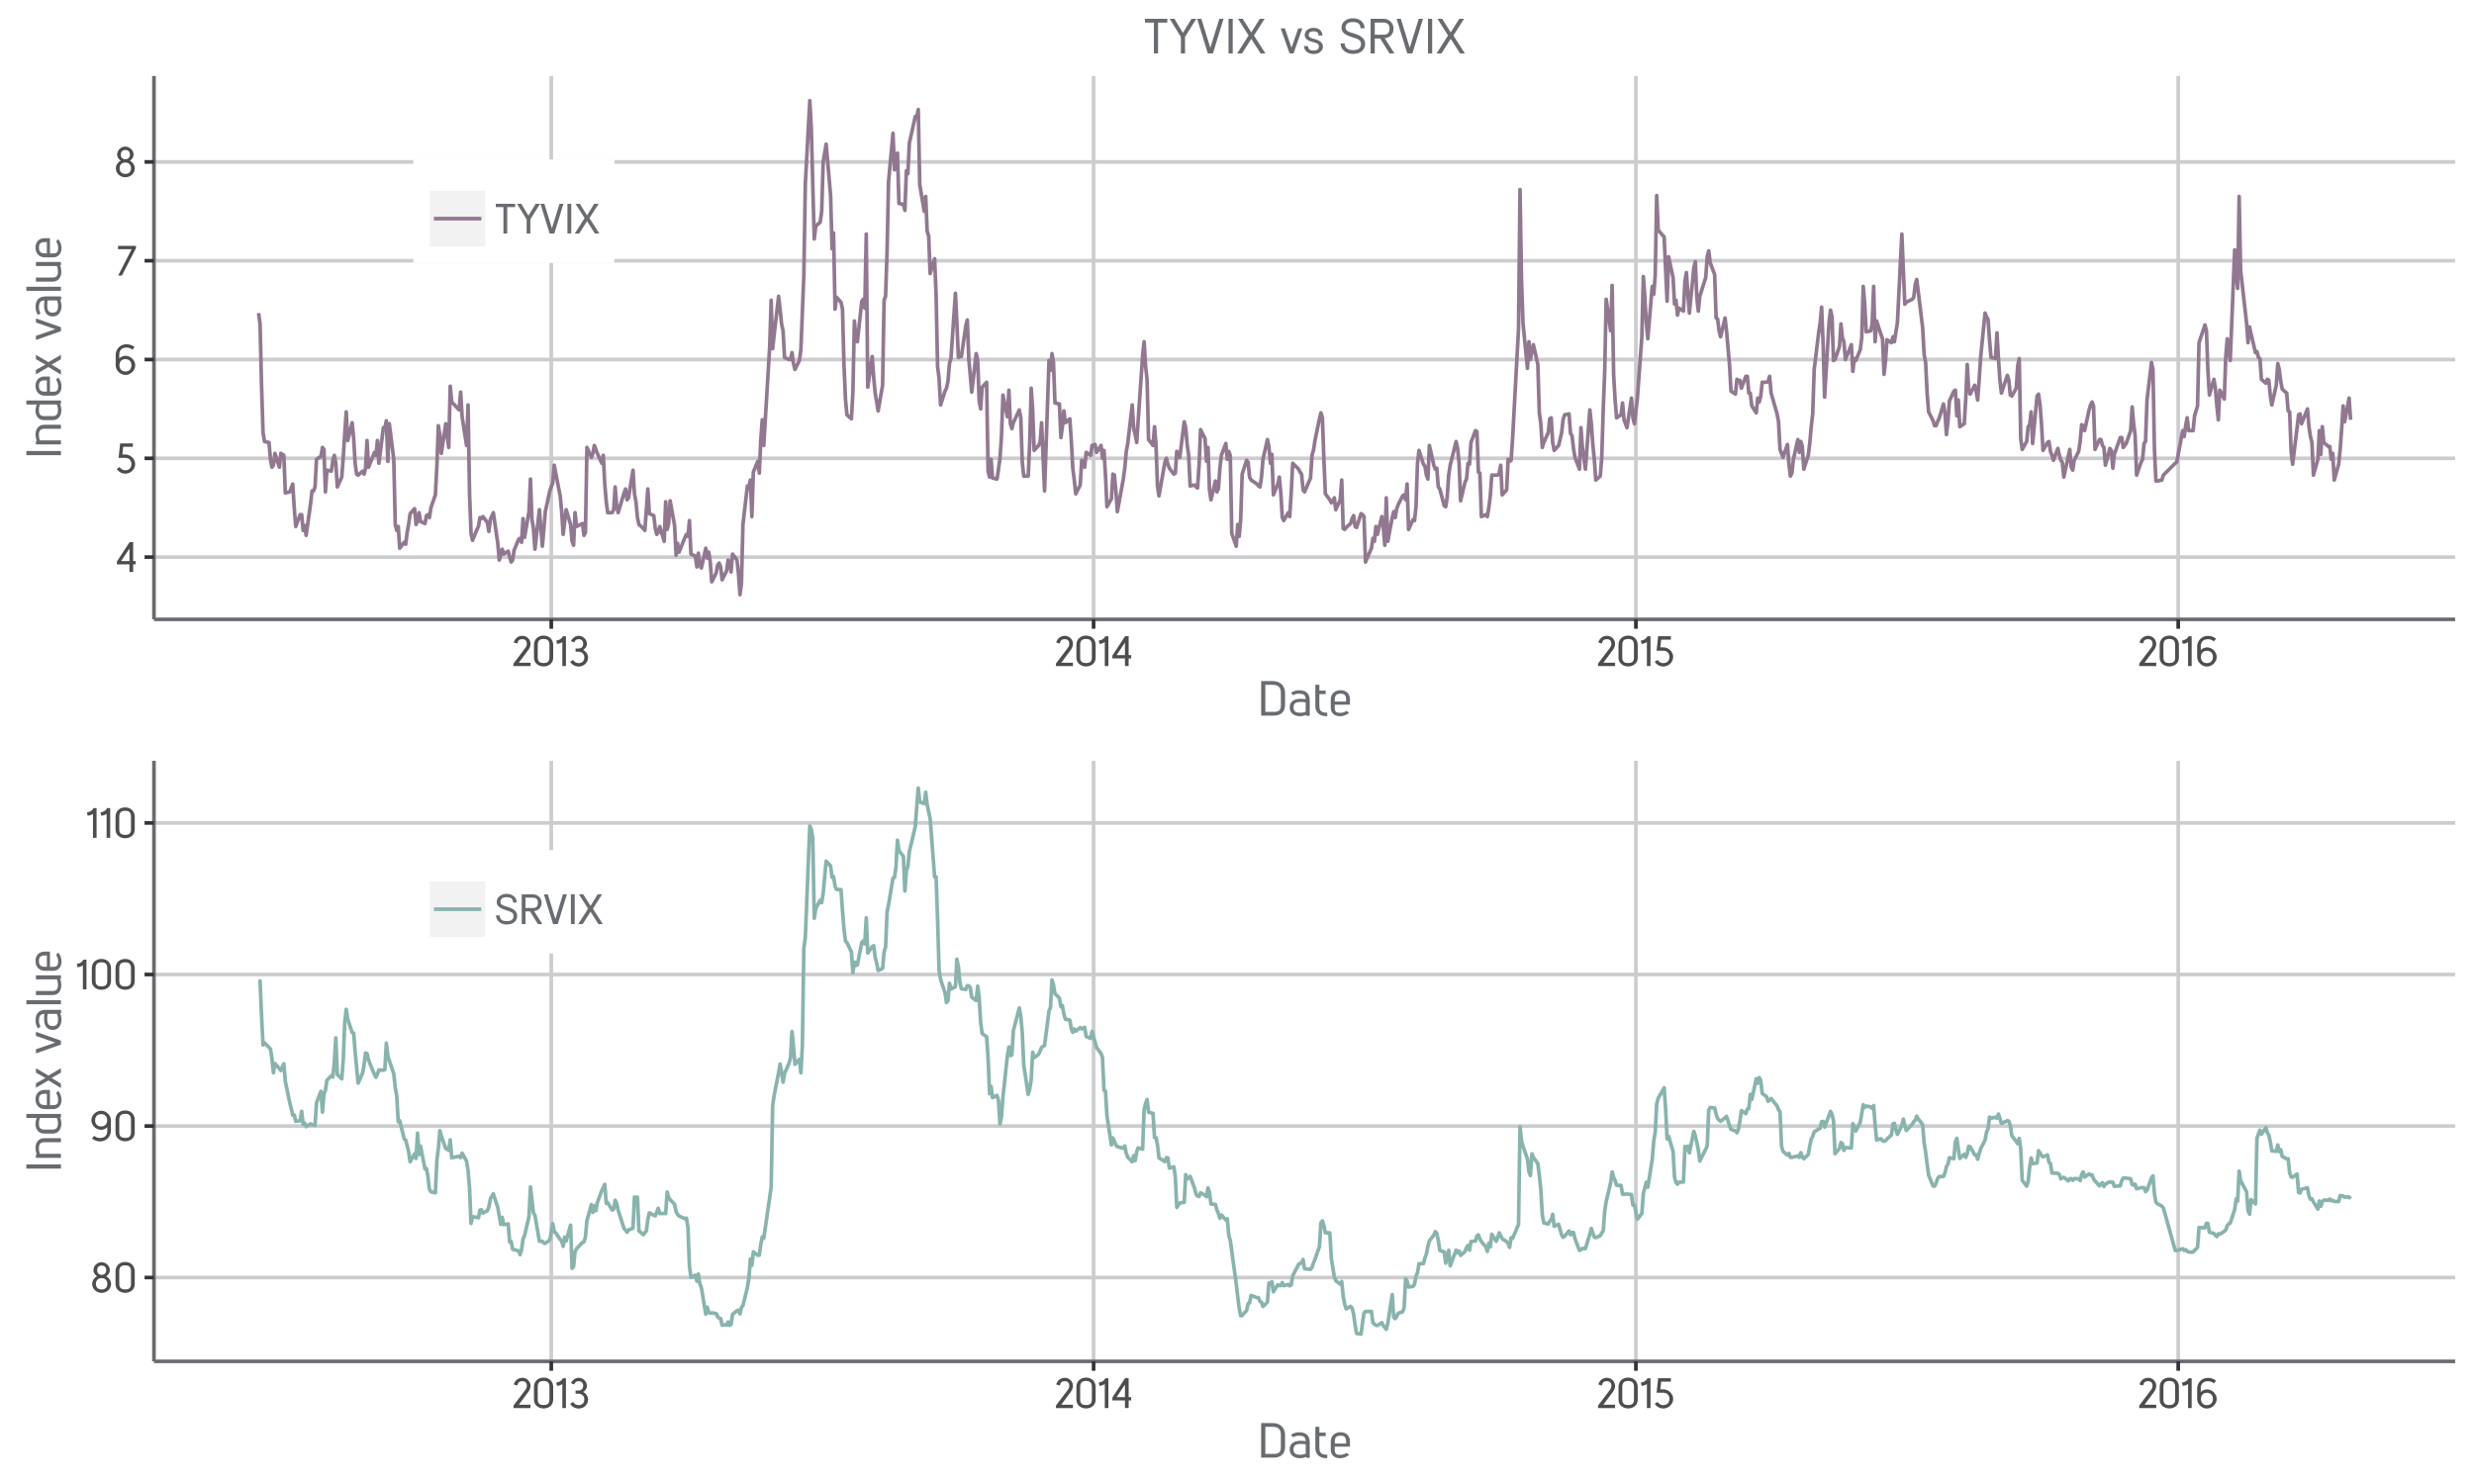 <?xml version="1.0" encoding="UTF-8"?>
<svg xmlns="http://www.w3.org/2000/svg" xmlns:xlink="http://www.w3.org/1999/xlink" width="720pt" height="432pt" viewBox="0 0 720 432" version="1.1">
<defs>
<g>
<symbol overflow="visible" id="glyph0-0">
<path style="stroke:none;" d="M 0 0 L 6.156 0 L 6.156 -8.656 L -0.172 -8.656 L -0.172 0 Z M 3.109 -4.969 L 1.219 -7.797 L 4.766 -7.797 L 2.984 -5.141 Z M 3.469 -4.234 L 5.516 -7.297 L 5.234 -7.391 L 5.234 -1.266 L 5.516 -1.375 L 3.531 -4.328 Z M 1.062 -0.641 L 3 -3.531 L 4.766 -0.859 L 1.219 -0.859 Z M 0.484 -7.297 L 2.453 -4.328 L 0.484 -1.375 L 0.75 -1.266 L 0.75 -7.391 Z M 0.484 -7.297 "/>
</symbol>
<symbol overflow="visible" id="glyph0-1">
<path style="stroke:none;" d="M 4.984 -3.031 L 4.984 -8.672 L 3.938 -8.672 L 0.25 -3.047 L 0.25 -2.203 L 3.906 -2.203 L 3.906 0 L 4.984 0 L 4.984 -2.203 L 5.719 -2.203 L 5.719 -3.172 L 4.984 -3.172 Z M 1.312 -2.922 L 4.188 -7.25 L 3.906 -7.344 L 3.906 -3.172 L 1.469 -3.172 Z M 1.312 -2.922 "/>
</symbol>
<symbol overflow="visible" id="glyph0-2">
<path style="stroke:none;" d="M 5.016 -7.828 L 5.016 -8.672 L 1.312 -8.672 L 0.859 -4.453 L 2.812 -4.453 C 4.016 -4.453 4.594 -3.641 4.609 -2.656 C 4.594 -1.641 4 -0.844 2.797 -0.844 C 2.125 -0.844 1.547 -1.156 1.156 -1.781 L 0.328 -1.25 C 0.781 -0.484 1.75 0.141 2.797 0.141 C 4.406 0.141 5.688 -1.188 5.688 -2.672 C 5.688 -4.141 4.344 -5.406 2.875 -5.438 L 1.953 -5.438 L 2.203 -7.688 L 5.016 -7.688 Z M 5.016 -7.828 "/>
</symbol>
<symbol overflow="visible" id="glyph0-3">
<path style="stroke:none;" d="M 0.688 -2.641 C 0.688 -1.156 2.031 0.156 3.531 0.156 C 5.016 0.156 6.375 -1.156 6.375 -2.641 C 6.375 -4.109 5.047 -5.422 3.562 -5.422 C 2.891 -5.422 1.938 -5.109 1.453 -4.219 L 1.734 -4.109 L 1.734 -5.734 C 1.734 -6.672 2.141 -7.812 3.859 -7.812 C 4.594 -7.812 5.062 -7.578 5.531 -7.172 L 6.188 -7.938 C 5.703 -8.359 4.859 -8.781 3.875 -8.781 C 1.734 -8.781 0.688 -7.078 0.688 -5.688 Z M 3.531 -4.438 C 4.625 -4.438 5.281 -3.734 5.281 -2.641 C 5.281 -1.562 4.625 -0.844 3.531 -0.844 C 2.422 -0.844 1.781 -1.562 1.781 -2.641 C 1.797 -3.75 2.406 -4.438 3.531 -4.438 Z M 3.531 -4.438 "/>
</symbol>
<symbol overflow="visible" id="glyph0-4">
<path style="stroke:none;" d="M 5.469 -7.984 L 5.469 -8.656 L 0.266 -8.656 L 0.266 -7.688 L 4.219 -7.688 L 0.297 0 L 1.375 0 Z M 5.469 -7.984 "/>
</symbol>
<symbol overflow="visible" id="glyph0-5">
<path style="stroke:none;" d="M 3.406 -8.797 C 2.141 -8.797 1.016 -7.766 1.016 -6.453 C 1.016 -5.578 1.75 -4.812 2.344 -4.531 L 2.344 -4.812 C 1.516 -4.531 0.641 -3.594 0.641 -2.484 C 0.641 -0.969 1.938 0.141 3.406 0.141 C 4.875 0.141 6.156 -0.969 6.156 -2.484 C 6.156 -3.594 5.25 -4.516 4.469 -4.797 L 4.469 -4.531 C 5.062 -4.781 5.797 -5.562 5.797 -6.453 C 5.797 -7.766 4.656 -8.797 3.234 -8.797 Z M 3.406 -7.812 C 4.266 -7.812 4.734 -7.297 4.734 -6.438 C 4.734 -5.578 4.172 -5.109 3.406 -5.109 C 2.656 -5.109 2.094 -5.578 2.094 -6.438 C 2.094 -7.297 2.547 -7.812 3.406 -7.812 Z M 3.406 -4.156 C 4.359 -4.156 5.062 -3.516 5.062 -2.516 C 5.062 -1.469 4.453 -0.844 3.406 -0.844 C 2.359 -0.844 1.734 -1.469 1.734 -2.516 C 1.734 -3.516 2.391 -4.156 3.406 -4.156 Z M 3.406 -4.156 "/>
</symbol>
<symbol overflow="visible" id="glyph0-6">
<path style="stroke:none;" d="M 1.531 -6.719 C 1.719 -7.391 1.969 -7.812 2.984 -7.812 C 3.812 -7.812 4.25 -7.312 4.25 -6.484 C 4.25 -6.062 4.141 -5.672 3.719 -5.141 L 0.375 -0.719 L 0.375 0.016 L 5.328 0.016 L 5.328 -0.969 L 1.922 -0.969 L 4.625 -4.609 C 5.062 -5.141 5.328 -5.859 5.328 -6.469 C 5.328 -7.703 4.266 -8.797 2.984 -8.797 C 1.609 -8.797 0.781 -7.922 0.438 -6.859 L 1.469 -6.547 Z M 1.531 -6.719 "/>
</symbol>
<symbol overflow="visible" id="glyph0-7">
<path style="stroke:none;" d="M 0.641 -2.438 C 0.641 -0.609 2.25 0.125 3.453 0.125 C 4.688 0.125 6.234 -0.609 6.234 -2.438 L 6.234 -6.125 C 6.234 -7.688 5.141 -8.859 3.469 -8.859 C 1.891 -8.859 0.641 -7.859 0.641 -6.125 Z M 5.141 -2.453 C 5.141 -1.141 4.375 -0.859 3.453 -0.859 C 2.547 -0.859 1.734 -1.141 1.734 -2.453 L 1.734 -6.125 C 1.734 -7.406 2.297 -7.875 3.469 -7.875 C 4.688 -7.875 5.141 -7.297 5.141 -6.109 Z M 5.141 -2.453 "/>
</symbol>
<symbol overflow="visible" id="glyph0-8">
<path style="stroke:none;" d="M 3.047 -0.125 L 3.047 -8.656 L 2.141 -8.656 C 1.891 -8.141 1.641 -7.953 1.281 -7.75 C 0.984 -7.562 0.75 -7.484 0.219 -7.406 L 0.469 -6.438 C 0.859 -6.484 1.188 -6.547 1.5 -6.703 L 1.625 -6.75 C 1.859 -6.875 2.094 -7.031 2.281 -7.25 L 2 -7.344 L 2 0.016 L 3.047 0 Z M 3.047 -0.125 "/>
</symbol>
<symbol overflow="visible" id="glyph0-9">
<path style="stroke:none;" d="M 1.578 -7.031 C 1.766 -7.484 2.078 -7.812 2.781 -7.812 C 3.641 -7.812 4.109 -7.297 4.109 -6.438 C 4.109 -5.578 3.547 -5.094 2.719 -5.094 L 1.891 -5.094 L 1.891 -4.172 L 2.719 -4.172 C 3.719 -4.172 4.438 -3.516 4.438 -2.516 C 4.438 -1.469 3.828 -0.844 2.781 -0.844 C 2.062 -0.844 1.562 -1.141 1.156 -1.766 L 0.312 -1.219 C 0.781 -0.469 1.688 0.156 2.781 0.156 C 4.25 0.156 5.531 -0.969 5.531 -2.484 C 5.531 -3.594 4.625 -4.516 3.844 -4.797 L 3.844 -4.531 C 4.453 -4.781 5.188 -5.562 5.188 -6.453 C 5.188 -7.766 4.031 -8.797 2.781 -8.797 C 1.734 -8.797 0.844 -7.969 0.547 -7.25 L 1.5 -6.859 Z M 1.578 -7.031 "/>
</symbol>
<symbol overflow="visible" id="glyph0-10">
<path style="stroke:none;" d="M 5.953 -7.828 L 5.953 -8.656 L 0.312 -8.656 L 0.312 -7.688 L 2.531 -7.688 L 2.531 0 L 3.641 0 L 3.641 -7.688 L 5.953 -7.688 Z M 5.953 -7.828 "/>
</symbol>
<symbol overflow="visible" id="glyph0-11">
<path style="stroke:none;" d="M 3.969 -4.078 L 6.844 -8.656 L 5.562 -8.656 L 3.453 -5.203 L 1.375 -8.656 L 0.109 -8.656 L 2.922 -4.141 L 2.922 0 L 4.016 0 L 4.016 -4.156 Z M 3.969 -4.078 "/>
</symbol>
<symbol overflow="visible" id="glyph0-12">
<path style="stroke:none;" d="M 4.062 -0.125 L 6.672 -8.656 L 5.531 -8.656 L 3.172 -1 L 3.484 -1 L 1.125 -8.656 L -0.016 -8.656 L 2.656 0 L 4.016 0 Z M 4.062 -0.125 "/>
</symbol>
<symbol overflow="visible" id="glyph0-13">
<path style="stroke:none;" d="M 2.016 -0.125 L 2.016 -8.656 L 0.906 -8.656 L 0.906 0 L 2.016 0 Z M 2.016 -0.125 "/>
</symbol>
<symbol overflow="visible" id="glyph0-14">
<path style="stroke:none;" d="M 4.328 -4.391 L 7.062 -8.656 L 5.766 -8.656 L 3.688 -5.297 L 1.578 -8.656 L 0.328 -8.656 L 2.969 -4.484 L 0.109 0 L 1.406 0 L 3.688 -3.594 L 5.969 0 L 7.266 0 L 4.391 -4.484 Z M 4.328 -4.391 "/>
</symbol>
<symbol overflow="visible" id="glyph0-15">
<path style="stroke:none;" d="M 5.141 -2.906 C 5.141 -1.969 4.75 -0.844 3.031 -0.844 C 2.297 -0.844 1.828 -1.062 1.359 -1.469 L 0.703 -0.703 C 1.188 -0.297 2.031 0.156 3.016 0.156 C 5.141 0.156 6.203 -1.578 6.203 -2.953 L 6.203 -6 C 6.203 -7.469 4.859 -8.781 3.359 -8.781 C 1.875 -8.781 0.516 -7.469 0.516 -6 C 0.516 -4.531 1.844 -3.219 3.328 -3.219 C 4 -3.219 4.953 -3.531 5.438 -4.422 L 5.141 -4.531 Z M 3.359 -7.797 C 4.469 -7.797 5.109 -7.078 5.109 -6 C 5.094 -4.891 4.484 -4.203 3.359 -4.203 C 2.25 -4.203 1.594 -4.906 1.594 -6 C 1.594 -7.078 2.25 -7.797 3.359 -7.797 Z M 3.359 -7.797 "/>
</symbol>
<symbol overflow="visible" id="glyph0-16">
<path style="stroke:none;" d="M 0.375 -2.406 C 0.406 -1.125 1.609 0.125 3.484 0.125 C 5.578 0.125 6.547 -1.078 6.547 -2.422 C 6.547 -3.828 5.234 -4.578 3.625 -5.047 C 2.359 -5.406 1.672 -5.609 1.672 -6.469 C 1.672 -7.422 2.375 -7.828 3.484 -7.828 C 4.578 -7.828 5.312 -7.469 5.344 -6.281 L 6.422 -6.281 C 6.391 -7.875 5.047 -8.797 3.484 -8.797 C 1.906 -8.797 0.578 -7.859 0.578 -6.406 C 0.578 -5.078 1.938 -4.469 3.359 -4.016 C 4.547 -3.641 5.453 -3.453 5.453 -2.422 C 5.453 -1.422 4.984 -0.859 3.469 -0.859 C 1.984 -0.859 1.469 -1.547 1.453 -2.531 L 0.375 -2.531 Z M 0.375 -2.406 "/>
</symbol>
<symbol overflow="visible" id="glyph0-17">
<path style="stroke:none;" d="M 0.906 -8.531 L 0.906 0 L 2.016 0 L 2.016 -3.703 L 3.312 -3.703 L 5.625 0 L 6.906 0 L 4.484 -3.797 L 4.625 -3.797 C 5.859 -3.953 6.703 -4.891 6.703 -6.25 C 6.703 -7.469 5.703 -8.656 4.156 -8.656 L 0.906 -8.656 Z M 1.844 -7.688 L 4.156 -7.688 C 5.203 -7.688 5.609 -7.109 5.609 -6.25 C 5.609 -5.141 5.203 -4.688 4.141 -4.688 L 2.016 -4.688 L 2.016 -7.688 Z M 1.844 -7.688 "/>
</symbol>
<symbol overflow="visible" id="glyph1-0">
<path style="stroke:none;" d="M 0 0 L 7.141 0 L 7.141 -10.062 L -0.156 -10.062 L -0.156 0 Z M 3.594 -5.75 L 1.375 -9.094 L 5.609 -9.094 L 3.5 -5.906 Z M 4.016 -4.922 L 6.391 -8.5 L 6.141 -8.594 L 6.141 -1.453 L 6.391 -1.547 L 4.094 -5.031 Z M 1.219 -0.734 L 3.5 -4.141 L 5.609 -0.969 L 1.375 -0.969 Z M 0.594 -8.5 L 2.891 -5.031 L 0.594 -1.547 L 0.844 -1.453 L 0.844 -8.594 Z M 0.594 -8.5 "/>
</symbol>
<symbol overflow="visible" id="glyph1-1">
<path style="stroke:none;" d="M 1.094 -9.922 L 1.094 0 L 4.781 0 C 6.406 0 8.047 -0.797 8.047 -3.047 L 8.047 -6.656 C 8.047 -8.531 6.766 -10.062 4.516 -10.062 L 1.094 -10.062 Z M 2.156 -8.969 L 4.516 -8.969 C 6.156 -8.969 6.828 -8.125 6.828 -6.656 L 6.828 -3.047 C 6.828 -1.406 6.031 -1.094 4.781 -1.094 L 2.312 -1.094 L 2.312 -8.969 Z M 2.156 -8.969 "/>
</symbol>
<symbol overflow="visible" id="glyph1-2">
<path style="stroke:none;" d="M 1.625 -6.016 C 2.031 -6.266 2.453 -6.391 3.141 -6.391 C 4.984 -6.391 5.109 -5.594 5.125 -4.797 C 4.719 -4.859 4.125 -4.906 3.625 -4.906 C 2.078 -4.906 0.469 -4.312 0.469 -2.406 C 0.469 -0.609 1.938 0.125 3.438 0.172 C 4.125 0.172 4.953 -0.047 5.297 -0.234 L 5.312 0.047 L 6.312 0.047 L 6.312 -4.328 C 6.312 -5.766 5.859 -7.391 3.219 -7.391 C 2.203 -7.391 1.406 -7.062 0.859 -6.609 L 1.5 -5.938 Z M 5.188 -1.203 C 4.703 -0.953 4.172 -0.844 3.562 -0.844 C 2.391 -0.844 1.594 -1.109 1.594 -2.406 C 1.594 -3.781 2.484 -3.984 3.734 -3.984 C 4.234 -3.984 4.781 -3.938 5.141 -3.875 L 5.141 -1.172 Z M 5.188 -1.203 "/>
</symbol>
<symbol overflow="visible" id="glyph1-3">
<path style="stroke:none;" d="M 2.047 -7.141 L 2.047 -8.969 L 0.875 -8.969 L 0.875 -2.766 C 0.875 -1.141 1.922 -0.188 3.125 0.062 C 3.453 0.125 3.828 0.156 4.344 0.141 L 4.344 -0.875 C 3.828 -0.859 3.5 -0.875 3.219 -0.969 C 2.359 -1.219 2.047 -1.781 2.047 -2.906 L 2.047 -6.266 L 3.891 -6.266 L 3.891 -7.281 L 2.047 -7.281 Z M 2.047 -7.141 "/>
</symbol>
<symbol overflow="visible" id="glyph1-4">
<path style="stroke:none;" d="M 0.578 -2.25 C 0.578 -0.875 1.594 0.172 3.219 0.172 C 4.266 0.172 5.188 -0.203 5.891 -0.797 L 5.219 -1.406 C 4.562 -0.984 4.031 -0.812 3.297 -0.812 C 2.25 -0.812 1.734 -1.125 1.734 -2.188 L 1.734 -3.203 L 6.156 -3.203 L 6.156 -4.766 C 6.156 -6.297 5.141 -7.406 3.438 -7.406 C 1.781 -7.406 0.578 -6.344 0.578 -4.734 Z M 5.188 -4.094 L 1.75 -4.094 L 1.75 -4.766 C 1.75 -6.094 2.5 -6.406 3.438 -6.406 C 4.281 -6.406 5.031 -6.125 5.031 -4.781 L 5.031 -4.094 Z M 5.188 -4.094 "/>
</symbol>
<symbol overflow="visible" id="glyph1-5">
<path style="stroke:none;" d="M 6.906 -9.094 L 6.906 -10.062 L 0.406 -10.062 L 0.406 -8.969 L 3 -8.969 L 3 0 L 4.219 0 L 4.219 -8.969 L 6.906 -8.969 Z M 6.906 -9.094 "/>
</symbol>
<symbol overflow="visible" id="glyph1-6">
<path style="stroke:none;" d="M 4.609 -4.766 L 7.922 -10.062 L 6.516 -10.062 L 4.031 -5.984 L 1.562 -10.062 L 0.188 -10.062 L 3.438 -4.797 L 3.438 0 L 4.641 0 L 4.641 -4.828 Z M 4.609 -4.766 "/>
</symbol>
<symbol overflow="visible" id="glyph1-7">
<path style="stroke:none;" d="M 4.688 -0.125 L 7.734 -10.062 L 6.5 -10.062 L 3.734 -1.141 L 4.031 -1.141 L 1.281 -10.062 L 0.047 -10.062 L 3.156 0 L 4.641 0 Z M 4.688 -0.125 "/>
</symbol>
<symbol overflow="visible" id="glyph1-8">
<path style="stroke:none;" d="M 2.312 -0.125 L 2.312 -10.062 L 1.094 -10.062 L 1.094 0 L 2.312 0 Z M 2.312 -0.125 "/>
</symbol>
<symbol overflow="visible" id="glyph1-9">
<path style="stroke:none;" d="M 5.031 -5.125 L 8.172 -10.062 L 6.766 -10.062 L 4.297 -6.109 L 1.812 -10.062 L 0.438 -10.062 L 3.516 -5.219 L 0.188 0 L 1.609 0 L 4.297 -4.234 L 7 0 L 8.406 0 L 5.078 -5.203 Z M 5.031 -5.125 "/>
</symbol>
<symbol overflow="visible" id="glyph1-10">
<path style="stroke:none;" d=""/>
</symbol>
<symbol overflow="visible" id="glyph1-11">
<path style="stroke:none;" d="M 3.828 -0.125 L 6.344 -7.281 L 5.156 -7.281 L 3.047 -1.219 L 3.344 -1.219 L 1.266 -7.281 L 0.062 -7.281 L 2.625 0 L 3.781 0 Z M 3.828 -0.125 "/>
</symbol>
<symbol overflow="visible" id="glyph1-12">
<path style="stroke:none;" d="M 0.406 -2 C 0.469 -0.875 1.469 0.188 3.25 0.188 C 4.906 0.188 5.922 -0.875 5.922 -1.984 C 5.922 -3.297 4.656 -3.891 3.328 -4.234 C 2.359 -4.516 1.766 -4.641 1.766 -5.328 C 1.766 -5.891 2.031 -6.422 3.188 -6.422 C 4.359 -6.422 4.625 -5.891 4.625 -5.188 L 5.766 -5.188 C 5.766 -6.359 4.938 -7.438 3.188 -7.438 C 1.422 -7.438 0.609 -6.344 0.609 -5.328 C 0.609 -4.094 1.844 -3.594 3.016 -3.297 C 3.984 -3.016 4.734 -2.891 4.734 -1.984 C 4.734 -1.25 4.234 -0.828 3.188 -0.828 C 2 -0.828 1.625 -1.312 1.547 -2.125 L 0.406 -2.125 Z M 0.406 -2 "/>
</symbol>
<symbol overflow="visible" id="glyph1-13">
<path style="stroke:none;" d="M 0.484 -2.766 C 0.516 -1.281 1.875 0.156 4.078 0.156 C 6.516 0.156 7.609 -1.234 7.609 -2.797 C 7.609 -4.438 6.109 -5.297 4.234 -5.844 C 2.766 -6.266 1.906 -6.531 1.906 -7.516 C 1.906 -8.641 2.766 -9.125 4.062 -9.125 C 5.344 -9.125 6.25 -8.688 6.266 -7.328 L 7.453 -7.328 C 7.422 -9.172 5.891 -10.219 4.062 -10.219 C 2.219 -10.219 0.719 -9.156 0.719 -7.469 C 0.719 -5.891 2.25 -5.219 3.922 -4.688 C 5.312 -4.25 6.406 -4 6.406 -2.797 C 6.406 -1.625 5.812 -0.953 4.047 -0.953 C 2.328 -0.953 1.688 -1.781 1.656 -2.906 L 0.469 -2.906 Z M 0.484 -2.766 "/>
</symbol>
<symbol overflow="visible" id="glyph1-14">
<path style="stroke:none;" d="M 1.094 -9.922 L 1.094 0 L 2.312 0 L 2.312 -4.328 L 3.891 -4.328 L 6.594 0 L 8.016 0 L 5.188 -4.438 L 5.391 -4.438 C 6.828 -4.609 7.766 -5.672 7.766 -7.266 C 7.766 -8.688 6.656 -10.062 4.859 -10.062 L 1.094 -10.062 Z M 2.156 -8.969 L 4.859 -8.969 C 6.078 -8.969 6.594 -8.281 6.594 -7.266 C 6.594 -5.969 6.062 -5.438 4.828 -5.438 L 2.312 -5.438 L 2.312 -8.969 Z M 2.156 -8.969 "/>
</symbol>
<symbol overflow="visible" id="glyph2-0">
<path style="stroke:none;" d="M 0 0 L 0 -7.141 L -10.062 -7.141 L -10.062 0.156 L 0 0.156 Z M -5.75 -3.594 L -9.094 -1.375 L -9.094 -5.609 L -5.906 -3.5 Z M -4.922 -4.016 L -8.5 -6.391 L -8.594 -6.141 L -1.453 -6.141 L -1.547 -6.391 L -5.031 -4.094 Z M -0.734 -1.219 L -4.141 -3.5 L -0.969 -5.609 L -0.969 -1.375 Z M -8.5 -0.594 L -5.031 -2.891 L -1.547 -0.594 L -1.453 -0.844 L -8.594 -0.844 Z M -8.5 -0.594 "/>
</symbol>
<symbol overflow="visible" id="glyph2-1">
<path style="stroke:none;" d="M -0.125 -2.312 L -10.062 -2.312 L -10.062 -1.094 L 0 -1.094 L 0 -2.312 Z M -0.125 -2.312 "/>
</symbol>
<symbol overflow="visible" id="glyph2-2">
<path style="stroke:none;" d="M -7.281 -1.688 L -7.281 -0.812 L 0 -0.812 L 0 -1.984 L -6.094 -1.984 C -6.266 -2.344 -6.406 -2.969 -6.406 -3.578 C -6.406 -4.672 -6.062 -5.359 -4.844 -5.359 L 0 -5.359 L 0 -6.531 L -4.891 -6.531 C -6.641 -6.531 -7.406 -5.078 -7.406 -3.703 C -7.406 -3.031 -7.203 -2.203 -7.016 -1.828 L -7.281 -1.812 Z M -7.281 -1.688 "/>
</symbol>
<symbol overflow="visible" id="glyph2-3">
<path style="stroke:none;" d="M -0.125 -6.297 L -10.062 -6.297 L -10.062 -5.125 L -7.062 -5.125 C -7.219 -4.734 -7.406 -4 -7.406 -3.328 C -7.406 -2.031 -6.703 -0.578 -4.859 -0.578 L -2.375 -0.578 C -0.609 -0.578 0.125 -2.062 0.125 -3.438 C 0.125 -4.109 -0.062 -4.938 -0.266 -5.297 L 0.016 -5.312 L 0 -6.297 Z M -1.219 -5.172 C -0.969 -4.672 -0.875 -4.156 -0.875 -3.547 C -0.875 -2.453 -1.219 -1.766 -2.359 -1.75 L -4.797 -1.75 C -6.125 -1.75 -6.406 -2.422 -6.406 -3.469 C -6.406 -4.141 -6.25 -4.844 -6.125 -5.125 L -1.188 -5.125 Z M -1.219 -5.172 "/>
</symbol>
<symbol overflow="visible" id="glyph2-4">
<path style="stroke:none;" d="M -2.25 -0.578 C -0.875 -0.578 0.172 -1.594 0.172 -3.219 C 0.172 -4.266 -0.203 -5.188 -0.797 -5.891 L -1.406 -5.219 C -0.984 -4.562 -0.812 -4.031 -0.812 -3.297 C -0.812 -2.25 -1.125 -1.734 -2.188 -1.734 L -3.203 -1.734 L -3.203 -6.156 L -4.766 -6.156 C -6.297 -6.156 -7.406 -5.141 -7.406 -3.438 C -7.406 -1.781 -6.344 -0.578 -4.734 -0.578 Z M -4.094 -5.188 L -4.094 -1.75 L -4.766 -1.75 C -6.094 -1.75 -6.406 -2.5 -6.406 -3.438 C -6.406 -4.281 -6.125 -5.031 -4.781 -5.031 L -4.094 -5.031 Z M -4.094 -5.188 "/>
</symbol>
<symbol overflow="visible" id="glyph2-5">
<path style="stroke:none;" d="M -3.531 -3.609 L -7.281 -5.797 L -7.281 -4.516 L -4.516 -2.953 L -7.281 -1.406 L -7.281 -0.109 L -3.641 -2.25 L 0 -0.016 L 0 -1.297 L -2.719 -2.953 L 0 -4.516 L 0 -5.797 L -3.625 -3.672 Z M -3.531 -3.609 "/>
</symbol>
<symbol overflow="visible" id="glyph2-6">
<path style="stroke:none;" d=""/>
</symbol>
<symbol overflow="visible" id="glyph2-7">
<path style="stroke:none;" d="M -0.125 -3.828 L -7.281 -6.344 L -7.281 -5.156 L -1.219 -3.047 L -1.219 -3.344 L -7.281 -1.266 L -7.281 -0.062 L 0 -2.625 L 0 -3.781 Z M -0.125 -3.828 "/>
</symbol>
<symbol overflow="visible" id="glyph2-8">
<path style="stroke:none;" d="M -6.016 -1.625 C -6.266 -2.031 -6.391 -2.453 -6.391 -3.141 C -6.391 -4.984 -5.594 -5.109 -4.797 -5.125 C -4.859 -4.719 -4.906 -4.125 -4.906 -3.625 C -4.906 -2.078 -4.312 -0.469 -2.406 -0.469 C -0.609 -0.469 0.125 -1.938 0.172 -3.438 C 0.172 -4.125 -0.047 -4.953 -0.234 -5.297 L 0.047 -5.312 L 0.047 -6.312 L -4.328 -6.312 C -5.766 -6.312 -7.391 -5.859 -7.391 -3.219 C -7.391 -2.203 -7.062 -1.406 -6.609 -0.859 L -5.938 -1.5 Z M -1.203 -5.188 C -0.953 -4.703 -0.844 -4.172 -0.844 -3.562 C -0.844 -2.391 -1.109 -1.594 -2.406 -1.594 C -3.781 -1.594 -3.984 -2.484 -3.984 -3.734 C -3.984 -4.234 -3.938 -4.781 -3.875 -5.141 L -1.172 -5.141 Z M -1.203 -5.188 "/>
</symbol>
<symbol overflow="visible" id="glyph2-9">
<path style="stroke:none;" d="M -0.125 -2.062 L -10.062 -2.062 L -10.062 -0.875 L 0 -0.875 L 0 -2.062 Z M -0.125 -2.062 "/>
</symbol>
<symbol overflow="visible" id="glyph2-10">
<path style="stroke:none;" d="M -0.125 -6.469 L -7.281 -6.469 L -7.281 -5.297 L -1.172 -5.297 C -1.016 -4.953 -0.875 -4.312 -0.875 -3.703 C -0.875 -2.609 -1.203 -1.922 -2.438 -1.922 L -7.281 -1.922 L -7.281 -0.734 L -2.391 -0.734 C -0.625 -0.734 0.109 -2.203 0.109 -3.578 C 0.109 -4.266 -0.062 -5.094 -0.266 -5.453 L 0 -5.469 L 0 -6.469 Z M -0.125 -6.469 "/>
</symbol>
</g>
<clipPath id="clip1">
  <path d="M 44.809 176 L 715 176 L 715 177 L 44.809 177 Z M 44.809 176 "/>
</clipPath>
<clipPath id="clip2">
  <path d="M 44.809 147 L 715 147 L 715 149 L 44.809 149 Z M 44.809 147 "/>
</clipPath>
<clipPath id="clip3">
  <path d="M 44.809 118 L 715 118 L 715 120 L 44.809 120 Z M 44.809 118 "/>
</clipPath>
<clipPath id="clip4">
  <path d="M 44.809 90 L 715 90 L 715 91 L 44.809 91 Z M 44.809 90 "/>
</clipPath>
<clipPath id="clip5">
  <path d="M 44.809 61 L 715 61 L 715 62 L 44.809 62 Z M 44.809 61 "/>
</clipPath>
<clipPath id="clip6">
  <path d="M 44.809 32 L 715 32 L 715 34 L 44.809 34 Z M 44.809 32 "/>
</clipPath>
<clipPath id="clip7">
  <path d="M 81 22.117 L 82 22.117 L 82 181 L 81 181 Z M 81 22.117 "/>
</clipPath>
<clipPath id="clip8">
  <path d="M 239 22.117 L 240 22.117 L 240 181 L 239 181 Z M 239 22.117 "/>
</clipPath>
<clipPath id="clip9">
  <path d="M 396 22.117 L 398 22.117 L 398 181 L 396 181 Z M 396 22.117 "/>
</clipPath>
<clipPath id="clip10">
  <path d="M 554 22.117 L 556 22.117 L 556 181 L 554 181 Z M 554 22.117 "/>
</clipPath>
<clipPath id="clip11">
  <path d="M 712 22.117 L 714 22.117 L 714 181 L 712 181 Z M 712 22.117 "/>
</clipPath>
<clipPath id="clip12">
  <path d="M 44.809 161 L 715.52 161 L 715.52 163 L 44.809 163 Z M 44.809 161 "/>
</clipPath>
<clipPath id="clip13">
  <path d="M 44.809 132 L 715.52 132 L 715.52 134 L 44.809 134 Z M 44.809 132 "/>
</clipPath>
<clipPath id="clip14">
  <path d="M 44.809 104 L 715.52 104 L 715.52 106 L 44.809 106 Z M 44.809 104 "/>
</clipPath>
<clipPath id="clip15">
  <path d="M 44.809 75 L 715.52 75 L 715.52 77 L 44.809 77 Z M 44.809 75 "/>
</clipPath>
<clipPath id="clip16">
  <path d="M 44.809 46 L 715.52 46 L 715.52 48 L 44.809 48 Z M 44.809 46 "/>
</clipPath>
<clipPath id="clip17">
  <path d="M 159 22.117 L 161 22.117 L 161 181 L 159 181 Z M 159 22.117 "/>
</clipPath>
<clipPath id="clip18">
  <path d="M 317 22.117 L 319 22.117 L 319 181 L 317 181 Z M 317 22.117 "/>
</clipPath>
<clipPath id="clip19">
  <path d="M 475 22.117 L 477 22.117 L 477 181 L 475 181 Z M 475 22.117 "/>
</clipPath>
<clipPath id="clip20">
  <path d="M 633 22.117 L 635 22.117 L 635 181 L 633 181 Z M 633 22.117 "/>
</clipPath>
<clipPath id="clip21">
  <path d="M 0 216 L 720 216 L 720 432 L 0 432 Z M 0 216 "/>
</clipPath>
<clipPath id="clip22">
  <path d="M 44.809 393 L 715 393 L 715 395 L 44.809 395 Z M 44.809 393 "/>
</clipPath>
<clipPath id="clip23">
  <path d="M 44.809 349 L 715 349 L 715 351 L 44.809 351 Z M 44.809 349 "/>
</clipPath>
<clipPath id="clip24">
  <path d="M 44.809 305 L 715 305 L 715 306 L 44.809 306 Z M 44.809 305 "/>
</clipPath>
<clipPath id="clip25">
  <path d="M 44.809 261 L 715 261 L 715 262 L 44.809 262 Z M 44.809 261 "/>
</clipPath>
<clipPath id="clip26">
  <path d="M 81 221.48 L 82 221.48 L 82 397 L 81 397 Z M 81 221.48 "/>
</clipPath>
<clipPath id="clip27">
  <path d="M 239 221.48 L 240 221.48 L 240 397 L 239 397 Z M 239 221.48 "/>
</clipPath>
<clipPath id="clip28">
  <path d="M 396 221.48 L 398 221.48 L 398 397 L 396 397 Z M 396 221.48 "/>
</clipPath>
<clipPath id="clip29">
  <path d="M 554 221.48 L 556 221.48 L 556 397 L 554 397 Z M 554 221.48 "/>
</clipPath>
<clipPath id="clip30">
  <path d="M 712 221.48 L 714 221.48 L 714 397 L 712 397 Z M 712 221.48 "/>
</clipPath>
<clipPath id="clip31">
  <path d="M 44.809 371 L 715.52 371 L 715.52 373 L 44.809 373 Z M 44.809 371 "/>
</clipPath>
<clipPath id="clip32">
  <path d="M 44.809 327 L 715.52 327 L 715.52 329 L 44.809 329 Z M 44.809 327 "/>
</clipPath>
<clipPath id="clip33">
  <path d="M 44.809 283 L 715.52 283 L 715.52 285 L 44.809 285 Z M 44.809 283 "/>
</clipPath>
<clipPath id="clip34">
  <path d="M 44.809 239 L 715.52 239 L 715.52 241 L 44.809 241 Z M 44.809 239 "/>
</clipPath>
<clipPath id="clip35">
  <path d="M 159 221.48 L 161 221.48 L 161 397 L 159 397 Z M 159 221.48 "/>
</clipPath>
<clipPath id="clip36">
  <path d="M 317 221.48 L 319 221.48 L 319 397 L 317 397 Z M 317 221.48 "/>
</clipPath>
<clipPath id="clip37">
  <path d="M 475 221.48 L 477 221.48 L 477 397 L 475 397 Z M 475 221.48 "/>
</clipPath>
<clipPath id="clip38">
  <path d="M 633 221.48 L 635 221.48 L 635 397 L 633 397 Z M 633 221.48 "/>
</clipPath>
</defs>
<g id="surface364">
<rect x="0" y="0" width="720" height="432" style="fill:rgb(100%,100%,100%);fill-opacity:1;stroke:none;"/>
<path style="fill-rule:nonzero;fill:rgb(100%,100%,100%);fill-opacity:1;stroke-width:1.067;stroke-linecap:round;stroke-linejoin:round;stroke:rgb(100%,100%,100%);stroke-opacity:1;stroke-miterlimit:10;" d="M 0 216 L 720 216 L 720 0 L 0 0 Z M 0 216 "/>
<g clip-path="url(#clip1)" clip-rule="nonzero">
<path style="fill:none;stroke-width:0.533;stroke-linecap:butt;stroke-linejoin:round;stroke:rgb(100%,100%,100%);stroke-opacity:1;stroke-miterlimit:10;" d="M 44.809 176.555 L 714.52 176.555 "/>
</g>
<g clip-path="url(#clip2)" clip-rule="nonzero">
<path style="fill:none;stroke-width:0.533;stroke-linecap:butt;stroke-linejoin:round;stroke:rgb(100%,100%,100%);stroke-opacity:1;stroke-miterlimit:10;" d="M 44.809 147.797 L 714.52 147.797 "/>
</g>
<g clip-path="url(#clip3)" clip-rule="nonzero">
<path style="fill:none;stroke-width:0.533;stroke-linecap:butt;stroke-linejoin:round;stroke:rgb(100%,100%,100%);stroke-opacity:1;stroke-miterlimit:10;" d="M 44.809 119.035 L 714.52 119.035 "/>
</g>
<g clip-path="url(#clip4)" clip-rule="nonzero">
<path style="fill:none;stroke-width:0.533;stroke-linecap:butt;stroke-linejoin:round;stroke:rgb(100%,100%,100%);stroke-opacity:1;stroke-miterlimit:10;" d="M 44.809 90.277 L 714.52 90.277 "/>
</g>
<g clip-path="url(#clip5)" clip-rule="nonzero">
<path style="fill:none;stroke-width:0.533;stroke-linecap:butt;stroke-linejoin:round;stroke:rgb(100%,100%,100%);stroke-opacity:1;stroke-miterlimit:10;" d="M 44.809 61.52 L 714.52 61.52 "/>
</g>
<g clip-path="url(#clip6)" clip-rule="nonzero">
<path style="fill:none;stroke-width:0.533;stroke-linecap:butt;stroke-linejoin:round;stroke:rgb(100%,100%,100%);stroke-opacity:1;stroke-miterlimit:10;" d="M 44.809 32.758 L 714.52 32.758 "/>
</g>
<g clip-path="url(#clip7)" clip-rule="nonzero">
<path style="fill:none;stroke-width:0.533;stroke-linecap:butt;stroke-linejoin:round;stroke:rgb(100%,100%,100%);stroke-opacity:1;stroke-miterlimit:10;" d="M 81.52 180.297 L 81.52 22.117 "/>
</g>
<g clip-path="url(#clip8)" clip-rule="nonzero">
<path style="fill:none;stroke-width:0.533;stroke-linecap:butt;stroke-linejoin:round;stroke:rgb(100%,100%,100%);stroke-opacity:1;stroke-miterlimit:10;" d="M 239.348 180.297 L 239.348 22.117 "/>
</g>
<g clip-path="url(#clip9)" clip-rule="nonzero">
<path style="fill:none;stroke-width:0.533;stroke-linecap:butt;stroke-linejoin:round;stroke:rgb(100%,100%,100%);stroke-opacity:1;stroke-miterlimit:10;" d="M 397.176 180.297 L 397.176 22.117 "/>
</g>
<g clip-path="url(#clip10)" clip-rule="nonzero">
<path style="fill:none;stroke-width:0.533;stroke-linecap:butt;stroke-linejoin:round;stroke:rgb(100%,100%,100%);stroke-opacity:1;stroke-miterlimit:10;" d="M 555.004 180.297 L 555.004 22.117 "/>
</g>
<g clip-path="url(#clip11)" clip-rule="nonzero">
<path style="fill:none;stroke-width:0.533;stroke-linecap:butt;stroke-linejoin:round;stroke:rgb(100%,100%,100%);stroke-opacity:1;stroke-miterlimit:10;" d="M 712.836 180.297 L 712.836 22.117 "/>
</g>
<g clip-path="url(#clip12)" clip-rule="nonzero">
<path style="fill:none;stroke-width:1.067;stroke-linecap:butt;stroke-linejoin:round;stroke:rgb(80%,79.608%,80.392%);stroke-opacity:1;stroke-miterlimit:10;" d="M 44.809 162.176 L 714.52 162.176 "/>
</g>
<g clip-path="url(#clip13)" clip-rule="nonzero">
<path style="fill:none;stroke-width:1.067;stroke-linecap:butt;stroke-linejoin:round;stroke:rgb(80%,79.608%,80.392%);stroke-opacity:1;stroke-miterlimit:10;" d="M 44.809 133.418 L 714.52 133.418 "/>
</g>
<g clip-path="url(#clip14)" clip-rule="nonzero">
<path style="fill:none;stroke-width:1.067;stroke-linecap:butt;stroke-linejoin:round;stroke:rgb(80%,79.608%,80.392%);stroke-opacity:1;stroke-miterlimit:10;" d="M 44.809 104.656 L 714.52 104.656 "/>
</g>
<g clip-path="url(#clip15)" clip-rule="nonzero">
<path style="fill:none;stroke-width:1.067;stroke-linecap:butt;stroke-linejoin:round;stroke:rgb(80%,79.608%,80.392%);stroke-opacity:1;stroke-miterlimit:10;" d="M 44.809 75.898 L 714.52 75.898 "/>
</g>
<g clip-path="url(#clip16)" clip-rule="nonzero">
<path style="fill:none;stroke-width:1.067;stroke-linecap:butt;stroke-linejoin:round;stroke:rgb(80%,79.608%,80.392%);stroke-opacity:1;stroke-miterlimit:10;" d="M 44.809 47.137 L 714.52 47.137 "/>
</g>
<g clip-path="url(#clip17)" clip-rule="nonzero">
<path style="fill:none;stroke-width:1.067;stroke-linecap:butt;stroke-linejoin:round;stroke:rgb(80%,79.608%,80.392%);stroke-opacity:1;stroke-miterlimit:10;" d="M 160.434 180.297 L 160.434 22.117 "/>
</g>
<g clip-path="url(#clip18)" clip-rule="nonzero">
<path style="fill:none;stroke-width:1.067;stroke-linecap:butt;stroke-linejoin:round;stroke:rgb(80%,79.608%,80.392%);stroke-opacity:1;stroke-miterlimit:10;" d="M 318.262 180.297 L 318.262 22.117 "/>
</g>
<g clip-path="url(#clip19)" clip-rule="nonzero">
<path style="fill:none;stroke-width:1.067;stroke-linecap:butt;stroke-linejoin:round;stroke:rgb(80%,79.608%,80.392%);stroke-opacity:1;stroke-miterlimit:10;" d="M 476.09 180.297 L 476.09 22.117 "/>
</g>
<g clip-path="url(#clip20)" clip-rule="nonzero">
<path style="fill:none;stroke-width:1.067;stroke-linecap:butt;stroke-linejoin:round;stroke:rgb(80%,79.608%,80.392%);stroke-opacity:1;stroke-miterlimit:10;" d="M 633.922 180.297 L 633.922 22.117 "/>
</g>
<path style="fill:none;stroke-width:1.067;stroke-linecap:butt;stroke-linejoin:round;stroke:rgb(56.863%,47.059%,56.471%);stroke-opacity:1;stroke-miterlimit:1;" d="M 75.25 91.141 L 75.684 94.305 L 76.113 112.133 L 76.547 125.938 L 76.98 128.527 L 78.277 128.816 L 78.711 133.703 L 79.141 136.004 L 79.574 135.43 L 80.008 131.98 L 81.305 136.004 L 81.738 131.98 L 82.602 132.555 L 83.035 143.484 L 84.332 143.195 L 84.762 142.043 L 85.195 140.895 L 85.629 147.797 L 86.059 153.262 L 87.359 149.809 L 87.789 149.809 L 88.223 154.41 L 88.656 152.973 L 89.086 155.848 L 90.383 146.645 L 90.816 142.906 L 91.25 142.906 L 91.684 141.758 L 92.113 133.703 L 93.41 132.84 L 93.844 130.254 L 94.277 130.828 L 94.707 143.195 L 95.141 136.867 L 96.438 137.156 L 96.871 133.992 L 97.305 132.555 L 97.734 134.855 L 98.168 141.758 L 99.465 138.883 L 99.898 133.129 L 100.328 126.227 L 100.762 119.898 L 101.195 128.238 L 102.492 123.062 L 102.926 127.664 L 103.355 134.855 L 103.789 138.02 L 104.223 138.305 L 105.52 137.156 L 105.953 138.02 L 106.383 136.293 L 106.816 128.238 L 107.25 136.004 L 108.977 131.691 L 109.41 132.555 L 109.844 128.238 L 110.273 134.855 L 111.574 124.5 L 112.004 124.789 L 112.438 122.488 L 112.871 134.281 L 113.301 123.352 L 114.598 133.703 L 115.031 152.688 L 115.465 154.41 L 115.898 153.262 L 116.328 159.59 L 117.625 157.863 L 118.059 158.438 L 118.492 154.988 L 118.922 152.688 L 119.355 149.523 L 120.652 148.086 L 121.086 152.688 L 121.52 151.535 L 121.949 149.234 L 122.383 151.824 L 123.68 152.398 L 124.113 150.098 L 124.543 149.809 L 124.977 150.672 L 125.41 147.797 L 126.707 144.059 L 127.141 135.719 L 127.57 123.926 L 128.004 126.516 L 128.438 131.98 L 129.734 123.352 L 130.168 127.09 L 130.598 130.254 L 131.031 112.422 L 131.465 117.023 L 133.625 119.324 L 134.059 114.148 L 134.488 121.336 L 135.789 129.68 L 136.219 117.887 L 136.652 143.77 L 137.086 155.273 L 137.516 157.289 L 138.812 154.125 L 139.246 153.262 L 139.68 150.672 L 140.113 150.961 L 140.543 150.387 L 141.84 152.109 L 142.273 154.699 L 142.707 151.246 L 143.57 149.234 L 144.867 158.148 L 145.301 163.039 L 145.734 161.602 L 146.164 159.875 L 146.598 161.312 L 147.895 160.449 L 148.328 162.176 L 148.758 163.613 L 149.191 163.039 L 149.625 160.164 L 150.922 157 L 151.355 156.711 L 151.785 157.863 L 152.219 150.961 L 152.652 156.426 L 153.949 148.945 L 154.379 139.457 L 154.812 151.246 L 155.246 153.836 L 155.68 159.875 L 156.977 148.371 L 157.84 159.012 L 158.273 154.125 L 158.703 148.945 L 160.004 142.906 L 160.867 140.605 L 161.301 135.43 L 161.73 137.73 L 163.027 144.344 L 163.461 148.945 L 163.895 155.562 L 164.324 151.824 L 164.758 148.371 L 166.055 152.688 L 166.488 157.574 L 166.922 158.727 L 167.352 149.234 L 167.785 153.262 L 169.516 152.398 L 169.949 155.848 L 170.379 154.988 L 170.812 130.254 L 172.109 133.129 L 172.543 131.98 L 172.973 129.68 L 173.406 130.828 L 173.84 131.98 L 175.137 134.855 L 175.57 132.555 L 176 140.895 L 176.434 146.07 L 176.867 149.234 L 178.164 149.234 L 178.594 148.371 L 179.027 141.758 L 179.461 147.223 L 179.895 149.234 L 181.621 143.484 L 182.055 142.332 L 182.488 145.496 L 182.918 144.922 L 184.219 136.867 L 184.648 143.77 L 185.082 146.07 L 185.516 150.672 L 185.945 152.688 L 187.242 153.836 L 187.676 154.41 L 188.109 148.371 L 188.539 142.332 L 188.973 149.523 L 190.27 150.098 L 190.703 153.836 L 191.137 155.562 L 191.566 154.988 L 192 153.262 L 193.297 157.574 L 193.73 146.07 L 194.164 154.125 L 194.594 152.398 L 195.027 145.785 L 196.324 152.973 L 196.758 161.602 L 197.188 158.148 L 197.621 160.738 L 199.352 156.426 L 199.785 155.562 L 200.215 156.137 L 200.648 151.535 L 201.082 161.312 L 202.379 161.891 L 202.809 165.051 L 203.242 161.027 L 203.676 164.477 L 204.109 165.34 L 205.406 159.59 L 205.836 162.465 L 206.27 160.738 L 206.703 163.613 L 207.133 169.367 L 208.434 166.777 L 208.863 164.477 L 209.297 163.902 L 209.73 165.051 L 210.16 168.793 L 211.457 166.203 L 211.891 163.039 L 212.324 163.613 L 212.754 166.492 L 213.188 161.312 L 214.484 163.039 L 214.918 167.066 L 215.352 173.105 L 215.781 169.941 L 216.215 152.688 L 217.512 141.469 L 217.945 141.758 L 218.379 139.742 L 218.809 150.387 L 219.242 137.441 L 220.539 134.281 L 220.973 137.73 L 221.402 128.238 L 221.836 122.199 L 222.27 129.68 L 224 100.918 L 224.43 87.402 L 224.863 101.492 L 225.297 97.469 L 226.594 86.25 L 227.023 89.988 L 227.457 94.305 L 227.891 96.316 L 228.324 104.082 L 229.621 104.656 L 230.051 104.656 L 230.484 102.645 L 230.918 105.809 L 231.348 107.535 L 232.645 104.945 L 233.078 101.781 L 233.512 90.852 L 233.945 79.926 L 234.375 53.465 L 235.672 29.309 L 236.105 37.074 L 236.539 53.754 L 236.969 69.57 L 237.402 65.832 L 238.699 64.68 L 239.133 61.52 L 239.566 47.137 L 240.43 41.961 L 241.727 56.918 L 242.16 72.445 L 242.59 67.844 L 243.023 89.988 L 243.457 86.539 L 244.754 87.977 L 245.188 89.988 L 245.617 106.094 L 246.051 116.16 L 246.484 120.762 L 247.781 121.914 L 248.215 114.148 L 248.645 93.441 L 249.078 98.617 L 249.512 99.48 L 250.809 87.688 L 251.238 87.113 L 251.672 89.703 L 252.105 68.133 L 252.539 112.711 L 253.836 103.793 L 254.266 109.836 L 254.699 114.434 L 255.133 117.023 L 255.562 119.613 L 256.859 112.133 L 257.293 87.402 L 257.727 86.25 L 258.16 73.309 L 258.59 52.891 L 259.887 38.797 L 260.32 49.438 L 260.754 48.863 L 261.184 44.551 L 261.617 59.219 L 262.914 59.504 L 263.348 61.23 L 263.781 49.727 L 264.211 50.59 L 264.645 41.672 L 266.375 33.91 L 266.805 33.91 L 267.238 31.895 L 267.672 53.754 L 268.969 61.52 L 269.402 57.203 L 269.832 67.27 L 270.266 68.707 L 270.699 79.637 L 271.996 75.324 L 272.43 85.676 L 272.859 106.672 L 273.293 110.121 L 273.727 117.887 L 275.023 113.859 L 275.453 112.996 L 275.887 110.984 L 276.32 105.809 L 276.75 104.371 L 278.051 85.387 L 278.48 94.016 L 278.914 104.082 L 279.348 103.793 L 279.777 103.793 L 281.074 94.879 L 281.508 93.152 L 281.941 104.371 L 282.375 109.258 L 282.805 114.148 L 284.102 102.934 L 284.535 104.945 L 284.969 116.734 L 285.398 119.035 L 285.832 112.711 L 287.129 111.273 L 287.562 137.156 L 287.996 138.883 L 288.426 133.703 L 288.859 139.168 L 290.156 139.457 L 290.59 136.582 L 291.02 133.418 L 291.453 127.09 L 291.887 115.012 L 293.184 121.336 L 293.617 113.574 L 294.047 123.352 L 294.48 124.789 L 294.914 123.062 L 296.645 119.324 L 297.074 121.625 L 297.508 134.566 L 297.941 138.594 L 299.238 138.594 L 299.668 129.102 L 300.102 112.996 L 300.535 119.324 L 300.965 131.117 L 302.266 129.68 L 302.695 128.816 L 303.129 123.062 L 303.992 142.906 L 305.289 104.945 L 305.723 107.82 L 306.156 102.934 L 306.59 105.52 L 307.02 117.312 L 308.316 117.598 L 308.75 127.379 L 309.184 124.215 L 309.613 119.613 L 310.047 123.062 L 311.344 121.914 L 311.777 128.238 L 312.211 136.293 L 312.641 139.742 L 313.074 143.77 L 314.371 141.184 L 314.805 133.992 L 315.668 136.004 L 316.102 131.691 L 317.398 132.555 L 317.832 129.68 L 318.695 129.391 L 319.129 131.691 L 320.426 129.68 L 320.855 133.418 L 321.289 131.117 L 321.723 138.305 L 322.156 147.508 L 323.453 145.207 L 323.883 138.02 L 324.316 138.305 L 324.75 142.906 L 325.18 148.945 L 326.91 139.457 L 327.344 136.293 L 327.777 131.402 L 328.207 129.102 L 329.504 117.887 L 329.938 124.789 L 330.371 126.516 L 330.805 128.816 L 331.234 122.488 L 332.531 103.508 L 332.965 99.48 L 333.398 106.672 L 333.828 110.41 L 334.262 127.953 L 335.559 129.68 L 335.992 124.215 L 336.426 129.391 L 336.855 141.469 L 337.289 144.344 L 339.02 134.566 L 339.449 133.418 L 339.883 135.141 L 340.316 136.293 L 341.613 138.02 L 342.047 137.73 L 342.477 131.402 L 342.91 133.129 L 343.344 133.129 L 344.641 122.777 L 345.07 124.5 L 345.504 129.391 L 345.938 132.555 L 346.371 141.469 L 347.668 141.184 L 348.098 141.758 L 348.531 142.043 L 348.965 135.43 L 349.395 125.078 L 350.695 127.664 L 351.125 134.281 L 351.559 130.254 L 351.992 142.621 L 352.422 145.496 L 353.719 140.031 L 354.152 143.195 L 354.586 142.332 L 355.016 136.293 L 355.449 132.555 L 356.746 129.102 L 357.18 133.703 L 357.613 131.402 L 358.043 132.555 L 358.477 155.273 L 359.773 159.012 L 360.207 152.688 L 360.641 156.137 L 361.07 151.246 L 361.504 138.02 L 362.801 133.992 L 363.234 134.566 L 363.664 138.883 L 364.098 139.742 L 365.828 140.895 L 366.262 141.469 L 366.691 141.758 L 367.125 138.883 L 367.559 133.703 L 368.855 127.953 L 369.285 129.965 L 369.719 134.855 L 370.152 132.266 L 370.586 144.059 L 371.883 140.895 L 372.312 138.883 L 372.746 143.484 L 373.18 150.672 L 373.609 151.535 L 374.91 149.234 L 375.34 150.387 L 375.773 143.484 L 376.207 134.855 L 377.934 136.582 L 378.367 137.441 L 378.801 138.02 L 379.23 142.621 L 379.664 143.195 L 381.395 139.168 L 381.828 132.555 L 382.258 131.117 L 382.691 128.238 L 383.988 121.914 L 384.422 120.188 L 384.855 121.625 L 385.285 133.703 L 385.719 143.77 L 387.016 145.496 L 387.449 146.359 L 387.879 146.07 L 388.312 144.922 L 388.746 148.371 L 390.043 145.496 L 390.477 139.742 L 390.906 153.836 L 391.34 154.125 L 391.773 153.547 L 393.07 152.398 L 393.5 150.961 L 393.934 150.098 L 394.367 153.262 L 394.801 153.547 L 396.098 149.523 L 396.527 149.809 L 396.961 150.387 L 397.395 163.613 L 399.121 159.59 L 399.555 156.711 L 399.988 157.574 L 400.422 153.262 L 400.852 155.562 L 402.148 150.387 L 402.582 153.547 L 403.016 158.727 L 403.445 144.922 L 403.879 157.574 L 405.176 150.672 L 405.609 148.945 L 406.043 150.672 L 406.473 148.086 L 406.906 146.934 L 408.203 144.344 L 408.637 144.059 L 409.07 145.496 L 409.5 140.895 L 409.934 154.125 L 411.23 151.246 L 411.664 151.535 L 412.094 147.508 L 412.527 134.855 L 412.961 131.117 L 414.258 135.141 L 414.691 135.719 L 415.121 138.305 L 415.555 139.457 L 415.988 129.68 L 417.285 135.43 L 417.715 136.582 L 418.148 136.293 L 418.582 141.758 L 419.016 142.332 L 420.312 147.223 L 420.742 147.508 L 421.176 144.633 L 421.609 138.305 L 422.039 135.43 L 423.77 128.527 L 424.203 130.539 L 424.637 134.855 L 425.066 145.785 L 426.363 140.32 L 426.797 139.457 L 427.23 134.855 L 427.66 135.141 L 428.094 128.816 L 429.391 125.363 L 429.824 125.652 L 430.258 137.441 L 430.688 137.73 L 431.121 150.387 L 432.418 149.809 L 432.852 150.387 L 433.281 147.797 L 433.715 144.344 L 434.148 138.305 L 435.879 138.305 L 436.309 137.73 L 436.742 135.43 L 437.176 144.059 L 438.473 142.621 L 438.906 133.703 L 439.336 134.281 L 439.77 133.992 L 440.203 127.664 L 441.93 95.742 L 442.363 55.191 L 442.797 81.363 L 443.23 94.016 L 444.527 107.246 L 444.957 99.48 L 445.391 104.656 L 445.824 102.355 L 446.254 100.344 L 447.551 106.094 L 447.984 120.188 L 448.418 123.352 L 448.852 130.254 L 449.281 128.816 L 450.578 125.938 L 451.012 121.914 L 451.445 121.625 L 451.875 128.816 L 452.309 131.117 L 453.605 129.68 L 454.473 125.938 L 454.902 122.199 L 455.336 120.762 L 456.633 120.477 L 457.066 126.227 L 457.496 126.801 L 457.93 130.539 L 458.363 133.129 L 459.66 136.582 L 460.094 124.5 L 460.523 130.254 L 461.391 136.582 L 462.688 119.324 L 463.121 123.352 L 463.551 129.391 L 463.984 133.703 L 464.418 139.742 L 465.715 138.594 L 466.145 133.418 L 466.578 119.324 L 467.012 108.109 L 467.441 87.113 L 468.742 96.316 L 469.172 83.086 L 469.605 108.973 L 470.039 116.449 L 470.469 121.625 L 471.766 120.762 L 472.199 117.312 L 472.633 122.199 L 473.496 124.5 L 474.793 115.875 L 475.227 121.625 L 475.66 123.352 L 476.523 115.875 L 477.82 98.043 L 478.254 80.5 L 478.688 86.539 L 479.117 94.016 L 479.551 98.617 L 480.848 83.375 L 481.281 85.676 L 481.711 80.211 L 482.145 56.918 L 482.578 66.98 L 484.309 68.996 L 484.738 78.484 L 485.172 87.688 L 485.605 74.746 L 486.902 80.785 L 487.336 88.551 L 487.766 87.402 L 488.199 91.715 L 488.633 89.703 L 489.93 90.566 L 490.359 81.938 L 490.793 79.348 L 491.227 85.676 L 491.656 91.141 L 492.957 77.91 L 493.387 76.184 L 493.82 86.539 L 494.254 90.566 L 494.684 86.25 L 496.414 80.785 L 496.848 74.746 L 497.281 73.023 L 497.711 76.473 L 499.008 79.926 L 499.441 92.578 L 499.875 92.867 L 500.305 96.316 L 500.738 98.043 L 502.035 92.578 L 502.469 96.316 L 502.902 101.207 L 503.332 106.094 L 503.766 113.859 L 505.062 114.723 L 505.496 110.41 L 505.926 110.984 L 506.359 110.695 L 506.793 112.996 L 508.09 109.547 L 508.523 109.547 L 508.953 114.434 L 509.387 114.434 L 509.82 118.176 L 511.117 120.188 L 511.547 115.875 L 511.98 117.023 L 512.414 115.297 L 512.848 111.273 L 514.145 111.273 L 514.574 110.984 L 515.008 109.547 L 515.441 114.434 L 517.172 120.477 L 517.602 122.777 L 518.035 130.828 L 518.469 131.98 L 518.898 133.129 L 520.195 129.391 L 520.629 135.141 L 521.062 138.594 L 521.496 137.73 L 521.926 133.703 L 523.223 127.953 L 523.656 131.691 L 524.09 128.527 L 524.52 129.965 L 524.953 136.582 L 526.25 132.555 L 526.684 129.102 L 527.117 124.215 L 527.547 120.477 L 527.98 107.535 L 529.277 96.891 L 529.711 94.016 L 530.141 89.414 L 530.574 100.055 L 531.008 115.586 L 532.305 93.73 L 532.738 90.277 L 533.168 92.289 L 533.602 104.945 L 534.035 104.656 L 535.332 100.918 L 535.762 94.305 L 536.195 98.332 L 536.629 99.48 L 537.062 104.656 L 538.789 100.344 L 539.223 108.109 L 539.656 104.371 L 540.086 104.945 L 541.387 101.781 L 541.816 98.332 L 542.25 83.375 L 542.684 88.551 L 543.113 96.605 L 544.41 96.316 L 544.844 94.305 L 545.277 83.375 L 545.707 99.48 L 546.141 93.441 L 547.438 97.469 L 547.871 98.617 L 548.305 108.973 L 548.734 104.945 L 549.168 98.906 L 550.465 99.77 L 550.898 98.043 L 551.332 99.48 L 551.762 96.605 L 552.195 94.016 L 553.492 68.133 L 553.926 78.773 L 554.355 88.551 L 554.789 87.977 L 556.52 87.113 L 556.953 86.539 L 557.383 82.801 L 557.816 81.363 L 558.25 84.812 L 559.547 95.453 L 559.977 103.219 L 560.41 105.52 L 560.844 114.434 L 561.277 119.898 L 562.574 122.488 L 563.004 123.926 L 563.438 123.926 L 563.871 122.777 L 564.301 121.914 L 565.602 117.598 L 566.031 120.188 L 566.465 126.516 L 566.898 122.777 L 567.328 116.734 L 568.625 113.859 L 569.059 113.574 L 569.492 121.051 L 569.922 116.449 L 570.355 124.215 L 571.652 123.352 L 572.086 116.16 L 572.52 106.094 L 572.949 113.574 L 573.383 114.723 L 574.68 112.133 L 575.113 113.859 L 575.547 116.449 L 575.977 110.695 L 576.41 104.082 L 577.707 91.141 L 578.141 92.289 L 578.57 92.867 L 579.004 98.906 L 579.438 104.082 L 580.734 104.371 L 581.168 96.891 L 581.598 104.371 L 582.031 110.695 L 582.465 114.434 L 584.191 109.258 L 584.625 110.695 L 585.059 115.012 L 585.492 115.297 L 586.789 112.996 L 587.219 106.383 L 587.652 104.371 L 588.086 127.664 L 588.516 130.828 L 589.812 128.527 L 590.246 124.215 L 590.68 123.637 L 591.113 119.898 L 591.543 129.102 L 592.84 115.297 L 593.273 114.723 L 593.707 117.887 L 594.137 123.637 L 594.57 131.117 L 595.867 128.816 L 596.301 128.527 L 596.734 131.402 L 597.164 132.555 L 597.598 133.992 L 598.895 130.539 L 599.328 132.555 L 599.762 133.992 L 600.191 134.566 L 600.625 138.883 L 601.922 132.84 L 602.355 130.828 L 602.785 136.004 L 603.219 136.867 L 603.652 133.992 L 604.949 131.402 L 605.383 128.527 L 605.812 123.637 L 606.246 123.926 L 606.68 125.363 L 607.977 119.324 L 608.406 117.887 L 608.84 117.023 L 609.273 118.176 L 609.707 130.828 L 611.004 127.953 L 611.434 127.953 L 611.867 129.68 L 612.301 130.254 L 612.73 135.43 L 614.027 130.539 L 614.461 131.117 L 614.895 136.293 L 615.328 132.266 L 617.055 127.379 L 617.488 127.379 L 617.922 130.254 L 618.785 129.102 L 620.082 125.363 L 620.516 118.461 L 620.949 123.352 L 621.379 126.801 L 621.812 138.305 L 623.109 134.566 L 623.543 133.703 L 623.973 129.102 L 624.406 128.527 L 624.84 116.449 L 626.137 105.52 L 626.57 107.535 L 627 130.828 L 627.434 140.031 L 627.867 140.031 L 629.164 139.742 L 629.598 138.305 L 633.055 134.855 L 633.488 134.566 L 635.219 125.363 L 635.648 127.09 L 636.082 123.926 L 636.516 121.625 L 636.945 125.363 L 638.242 125.363 L 638.676 121.051 L 639.543 118.176 L 639.973 99.77 L 641.703 94.59 L 642.137 96.316 L 642.566 108.109 L 643 115.012 L 644.297 110.41 L 644.73 112.996 L 645.164 118.176 L 645.594 122.199 L 646.027 113.574 L 647.324 116.16 L 647.758 103.793 L 648.188 98.617 L 648.621 102.355 L 649.055 104.945 L 650.352 72.734 L 650.785 79.926 L 651.215 83.949 L 651.648 57.203 L 652.082 78.773 L 653.812 94.016 L 654.242 99.77 L 654.676 95.168 L 655.109 97.18 L 656.406 102.645 L 656.836 102.355 L 657.27 104.082 L 657.703 104.371 L 658.133 110.41 L 659.434 111.559 L 659.863 110.41 L 660.297 110.695 L 660.73 115.297 L 661.16 117.887 L 662.457 112.133 L 662.891 105.809 L 663.324 107.535 L 663.758 110.984 L 664.188 113.285 L 665.484 114.434 L 665.918 119.613 L 666.352 119.898 L 666.781 131.402 L 667.215 135.141 L 668.512 124.5 L 668.945 120.762 L 669.379 120.477 L 669.809 123.352 L 671.539 119.035 L 671.973 124.215 L 672.402 127.09 L 672.836 128.816 L 673.27 138.305 L 674.566 133.703 L 675 125.363 L 675.43 132.266 L 675.863 124.215 L 676.297 128.816 L 677.594 129.965 L 678.027 129.965 L 678.457 133.703 L 678.891 131.98 L 679.324 139.742 L 680.621 135.141 L 681.051 130.828 L 681.484 124.789 L 681.918 118.176 L 682.348 122.777 L 683.648 115.875 L 684.078 122.199 "/>
<path style="fill:none;stroke-width:1.067;stroke-linecap:butt;stroke-linejoin:round;stroke:rgb(40.784%,42.353%,44.314%);stroke-opacity:1;stroke-miterlimit:10;" d="M 44.809 180.297 L 44.809 22.117 "/>
<g style="fill:rgb(30.196%,30.196%,30.196%);fill-opacity:1;">
  <use xlink:href="#glyph0-1" x="33.77" y="166.504"/>
</g>
<g style="fill:rgb(30.196%,30.196%,30.196%);fill-opacity:1;">
  <use xlink:href="#glyph0-2" x="33.652" y="137.746"/>
</g>
<g style="fill:rgb(30.196%,30.196%,30.196%);fill-opacity:1;">
  <use xlink:href="#glyph0-3" x="32.98" y="108.984"/>
</g>
<g style="fill:rgb(30.196%,30.196%,30.196%);fill-opacity:1;">
  <use xlink:href="#glyph0-4" x="34.094" y="80.227"/>
</g>
<g style="fill:rgb(30.196%,30.196%,30.196%);fill-opacity:1;">
  <use xlink:href="#glyph0-5" x="33.074" y="51.465"/>
</g>
<path style="fill:none;stroke-width:1.067;stroke-linecap:butt;stroke-linejoin:round;stroke:rgb(20%,20%,20%);stroke-opacity:1;stroke-miterlimit:10;" d="M 42.07 162.176 L 44.809 162.176 "/>
<path style="fill:none;stroke-width:1.067;stroke-linecap:butt;stroke-linejoin:round;stroke:rgb(20%,20%,20%);stroke-opacity:1;stroke-miterlimit:10;" d="M 42.07 133.418 L 44.809 133.418 "/>
<path style="fill:none;stroke-width:1.067;stroke-linecap:butt;stroke-linejoin:round;stroke:rgb(20%,20%,20%);stroke-opacity:1;stroke-miterlimit:10;" d="M 42.07 104.656 L 44.809 104.656 "/>
<path style="fill:none;stroke-width:1.067;stroke-linecap:butt;stroke-linejoin:round;stroke:rgb(20%,20%,20%);stroke-opacity:1;stroke-miterlimit:10;" d="M 42.07 75.898 L 44.809 75.898 "/>
<path style="fill:none;stroke-width:1.067;stroke-linecap:butt;stroke-linejoin:round;stroke:rgb(20%,20%,20%);stroke-opacity:1;stroke-miterlimit:10;" d="M 42.07 47.137 L 44.809 47.137 "/>
<path style="fill:none;stroke-width:1.067;stroke-linecap:butt;stroke-linejoin:round;stroke:rgb(40.784%,42.353%,44.314%);stroke-opacity:1;stroke-miterlimit:10;" d="M 44.809 180.297 L 714.52 180.297 "/>
<path style="fill:none;stroke-width:1.067;stroke-linecap:butt;stroke-linejoin:round;stroke:rgb(20%,20%,20%);stroke-opacity:1;stroke-miterlimit:10;" d="M 160.434 183.035 L 160.434 180.297 "/>
<path style="fill:none;stroke-width:1.067;stroke-linecap:butt;stroke-linejoin:round;stroke:rgb(20%,20%,20%);stroke-opacity:1;stroke-miterlimit:10;" d="M 318.262 183.035 L 318.262 180.297 "/>
<path style="fill:none;stroke-width:1.067;stroke-linecap:butt;stroke-linejoin:round;stroke:rgb(20%,20%,20%);stroke-opacity:1;stroke-miterlimit:10;" d="M 476.09 183.035 L 476.09 180.297 "/>
<path style="fill:none;stroke-width:1.067;stroke-linecap:butt;stroke-linejoin:round;stroke:rgb(20%,20%,20%);stroke-opacity:1;stroke-miterlimit:10;" d="M 633.922 183.035 L 633.922 180.297 "/>
<g style="fill:rgb(30.196%,30.196%,30.196%);fill-opacity:1;">
  <use xlink:href="#glyph0-6" x="149.07" y="193.883"/>
  <use xlink:href="#glyph0-7" x="154.758" y="193.883"/>
  <use xlink:href="#glyph0-8" x="161.658" y="193.883"/>
  <use xlink:href="#glyph0-9" x="165.618" y="193.883"/>
</g>
<g style="fill:rgb(30.196%,30.196%,30.196%);fill-opacity:1;">
  <use xlink:href="#glyph0-6" x="306.934" y="193.883"/>
  <use xlink:href="#glyph0-7" x="312.622" y="193.883"/>
  <use xlink:href="#glyph0-8" x="319.522" y="193.883"/>
  <use xlink:href="#glyph0-1" x="323.482" y="193.883"/>
</g>
<g style="fill:rgb(30.196%,30.196%,30.196%);fill-opacity:1;">
  <use xlink:href="#glyph0-6" x="464.703" y="193.883"/>
  <use xlink:href="#glyph0-7" x="470.391" y="193.883"/>
  <use xlink:href="#glyph0-8" x="477.291" y="193.883"/>
  <use xlink:href="#glyph0-2" x="481.251" y="193.883"/>
</g>
<g style="fill:rgb(30.196%,30.196%,30.196%);fill-opacity:1;">
  <use xlink:href="#glyph0-6" x="622.199" y="193.883"/>
  <use xlink:href="#glyph0-7" x="627.887" y="193.883"/>
  <use xlink:href="#glyph0-8" x="634.787" y="193.883"/>
  <use xlink:href="#glyph0-3" x="638.747" y="193.883"/>
</g>
<g style="fill:rgb(40.784%,42.353%,44.314%);fill-opacity:1;">
  <use xlink:href="#glyph1-1" x="365.938" y="208.328"/>
  <use xlink:href="#glyph1-2" x="374.855" y="208.328"/>
  <use xlink:href="#glyph1-3" x="381.925" y="208.328"/>
  <use xlink:href="#glyph1-4" x="386.713" y="208.328"/>
</g>
<g style="fill:rgb(40.784%,42.353%,44.314%);fill-opacity:1;">
  <use xlink:href="#glyph2-1" x="17.734" y="133.598"/>
  <use xlink:href="#glyph2-2" x="17.734" y="130.182"/>
  <use xlink:href="#glyph2-3" x="17.734" y="122.888"/>
  <use xlink:href="#glyph2-4" x="17.734" y="115.762"/>
  <use xlink:href="#glyph2-5" x="17.734" y="109.084"/>
  <use xlink:href="#glyph2-6" x="17.734" y="103.232"/>
  <use xlink:href="#glyph2-7" x="17.734" y="99.032"/>
  <use xlink:href="#glyph2-8" x="17.734" y="92.606"/>
  <use xlink:href="#glyph2-9" x="17.734" y="85.536"/>
  <use xlink:href="#glyph2-10" x="17.734" y="82.722"/>
  <use xlink:href="#glyph2-4" x="17.734" y="75.498"/>
</g>
<path style=" stroke:none;fill-rule:nonzero;fill:rgb(100%,100%,100%);fill-opacity:1;" d="M 120.285 76.543 L 178.793 76.543 L 178.793 46.438 L 120.285 46.438 Z M 120.285 76.543 "/>
<path style="fill-rule:nonzero;fill:rgb(94.902%,94.902%,94.902%);fill-opacity:1;stroke-width:1.067;stroke-linecap:round;stroke-linejoin:round;stroke:rgb(100%,100%,100%);stroke-opacity:1;stroke-miterlimit:10;" d="M 124.535 72.289 L 141.816 72.289 L 141.816 55.008 L 124.535 55.008 Z M 124.535 72.289 "/>
<path style="fill:none;stroke-width:1.067;stroke-linecap:butt;stroke-linejoin:round;stroke:rgb(56.863%,47.059%,56.471%);stroke-opacity:1;stroke-miterlimit:10;" d="M 126.266 63.652 L 140.09 63.652 "/>
<g style="fill:rgb(40.784%,42.353%,44.314%);fill-opacity:1;">
  <use xlink:href="#glyph0-10" x="143.977" y="67.98"/>
  <use xlink:href="#glyph0-11" x="150.337" y="67.98"/>
  <use xlink:href="#glyph0-12" x="157.297" y="67.98"/>
  <use xlink:href="#glyph0-13" x="164.233" y="67.98"/>
  <use xlink:href="#glyph0-14" x="167.161" y="67.98"/>
</g>
<g style="fill:rgb(40.784%,42.353%,44.314%);fill-opacity:1;">
  <use xlink:href="#glyph1-5" x="332.812" y="15.543"/>
  <use xlink:href="#glyph1-6" x="340.232" y="15.543"/>
  <use xlink:href="#glyph1-7" x="348.352" y="15.543"/>
  <use xlink:href="#glyph1-8" x="356.444" y="15.543"/>
  <use xlink:href="#glyph1-9" x="359.86" y="15.543"/>
  <use xlink:href="#glyph1-10" x="368.47" y="15.543"/>
  <use xlink:href="#glyph1-11" x="372.67" y="15.543"/>
  <use xlink:href="#glyph1-12" x="379.096" y="15.543"/>
  <use xlink:href="#glyph1-10" x="385.48" y="15.543"/>
  <use xlink:href="#glyph1-13" x="389.68" y="15.543"/>
  <use xlink:href="#glyph1-14" x="397.786" y="15.543"/>
  <use xlink:href="#glyph1-7" x="406.396" y="15.543"/>
  <use xlink:href="#glyph1-8" x="414.488" y="15.543"/>
  <use xlink:href="#glyph1-9" x="417.904" y="15.543"/>
</g>
<path style=" stroke:none;fill-rule:nonzero;fill:rgb(100%,100%,100%);fill-opacity:1;" d="M 0 432 L 720 432 L 720 216 L 0 216 Z M 0 432 "/>
<g clip-path="url(#clip21)" clip-rule="nonzero">
<path style="fill:none;stroke-width:1.067;stroke-linecap:round;stroke-linejoin:round;stroke:rgb(100%,100%,100%);stroke-opacity:1;stroke-miterlimit:10;" d="M 0 432 L 720 432 L 720 216 L 0 216 Z M 0 432 "/>
</g>
<g clip-path="url(#clip22)" clip-rule="nonzero">
<path style="fill:none;stroke-width:0.533;stroke-linecap:butt;stroke-linejoin:round;stroke:rgb(100%,100%,100%);stroke-opacity:1;stroke-miterlimit:10;" d="M 44.809 393.949 L 714.52 393.949 "/>
</g>
<g clip-path="url(#clip23)" clip-rule="nonzero">
<path style="fill:none;stroke-width:0.533;stroke-linecap:butt;stroke-linejoin:round;stroke:rgb(100%,100%,100%);stroke-opacity:1;stroke-miterlimit:10;" d="M 44.809 349.844 L 714.52 349.844 "/>
</g>
<g clip-path="url(#clip24)" clip-rule="nonzero">
<path style="fill:none;stroke-width:0.533;stroke-linecap:butt;stroke-linejoin:round;stroke:rgb(100%,100%,100%);stroke-opacity:1;stroke-miterlimit:10;" d="M 44.809 305.734 L 714.52 305.734 "/>
</g>
<g clip-path="url(#clip25)" clip-rule="nonzero">
<path style="fill:none;stroke-width:0.533;stroke-linecap:butt;stroke-linejoin:round;stroke:rgb(100%,100%,100%);stroke-opacity:1;stroke-miterlimit:10;" d="M 44.809 261.625 L 714.52 261.625 "/>
</g>
<g clip-path="url(#clip26)" clip-rule="nonzero">
<path style="fill:none;stroke-width:0.533;stroke-linecap:butt;stroke-linejoin:round;stroke:rgb(100%,100%,100%);stroke-opacity:1;stroke-miterlimit:10;" d="M 81.52 396.297 L 81.52 221.48 "/>
</g>
<g clip-path="url(#clip27)" clip-rule="nonzero">
<path style="fill:none;stroke-width:0.533;stroke-linecap:butt;stroke-linejoin:round;stroke:rgb(100%,100%,100%);stroke-opacity:1;stroke-miterlimit:10;" d="M 239.348 396.297 L 239.348 221.48 "/>
</g>
<g clip-path="url(#clip28)" clip-rule="nonzero">
<path style="fill:none;stroke-width:0.533;stroke-linecap:butt;stroke-linejoin:round;stroke:rgb(100%,100%,100%);stroke-opacity:1;stroke-miterlimit:10;" d="M 397.176 396.297 L 397.176 221.48 "/>
</g>
<g clip-path="url(#clip29)" clip-rule="nonzero">
<path style="fill:none;stroke-width:0.533;stroke-linecap:butt;stroke-linejoin:round;stroke:rgb(100%,100%,100%);stroke-opacity:1;stroke-miterlimit:10;" d="M 555.004 396.297 L 555.004 221.48 "/>
</g>
<g clip-path="url(#clip30)" clip-rule="nonzero">
<path style="fill:none;stroke-width:0.533;stroke-linecap:butt;stroke-linejoin:round;stroke:rgb(100%,100%,100%);stroke-opacity:1;stroke-miterlimit:10;" d="M 712.836 396.297 L 712.836 221.48 "/>
</g>
<g clip-path="url(#clip31)" clip-rule="nonzero">
<path style="fill:none;stroke-width:1.067;stroke-linecap:butt;stroke-linejoin:round;stroke:rgb(80%,79.608%,80.392%);stroke-opacity:1;stroke-miterlimit:10;" d="M 44.809 371.895 L 714.52 371.895 "/>
</g>
<g clip-path="url(#clip32)" clip-rule="nonzero">
<path style="fill:none;stroke-width:1.067;stroke-linecap:butt;stroke-linejoin:round;stroke:rgb(80%,79.608%,80.392%);stroke-opacity:1;stroke-miterlimit:10;" d="M 44.809 327.789 L 714.52 327.789 "/>
</g>
<g clip-path="url(#clip33)" clip-rule="nonzero">
<path style="fill:none;stroke-width:1.067;stroke-linecap:butt;stroke-linejoin:round;stroke:rgb(80%,79.608%,80.392%);stroke-opacity:1;stroke-miterlimit:10;" d="M 44.809 283.68 L 714.52 283.68 "/>
</g>
<g clip-path="url(#clip34)" clip-rule="nonzero">
<path style="fill:none;stroke-width:1.067;stroke-linecap:butt;stroke-linejoin:round;stroke:rgb(80%,79.608%,80.392%);stroke-opacity:1;stroke-miterlimit:10;" d="M 44.809 239.57 L 714.52 239.57 "/>
</g>
<g clip-path="url(#clip35)" clip-rule="nonzero">
<path style="fill:none;stroke-width:1.067;stroke-linecap:butt;stroke-linejoin:round;stroke:rgb(80%,79.608%,80.392%);stroke-opacity:1;stroke-miterlimit:10;" d="M 160.434 396.297 L 160.434 221.48 "/>
</g>
<g clip-path="url(#clip36)" clip-rule="nonzero">
<path style="fill:none;stroke-width:1.067;stroke-linecap:butt;stroke-linejoin:round;stroke:rgb(80%,79.608%,80.392%);stroke-opacity:1;stroke-miterlimit:10;" d="M 318.262 396.297 L 318.262 221.48 "/>
</g>
<g clip-path="url(#clip37)" clip-rule="nonzero">
<path style="fill:none;stroke-width:1.067;stroke-linecap:butt;stroke-linejoin:round;stroke:rgb(80%,79.608%,80.392%);stroke-opacity:1;stroke-miterlimit:10;" d="M 476.09 396.297 L 476.09 221.48 "/>
</g>
<g clip-path="url(#clip38)" clip-rule="nonzero">
<path style="fill:none;stroke-width:1.067;stroke-linecap:butt;stroke-linejoin:round;stroke:rgb(80%,79.608%,80.392%);stroke-opacity:1;stroke-miterlimit:10;" d="M 633.922 396.297 L 633.922 221.48 "/>
</g>
<path style="fill:none;stroke-width:1.067;stroke-linecap:butt;stroke-linejoin:round;stroke:rgb(53.725%,70.196%,67.843%);stroke-opacity:1;stroke-miterlimit:1;" d="M 75.25 285.355 L 75.684 285.574 L 76.113 295.543 L 76.547 304.191 L 76.98 303.57 L 78.277 304.895 L 78.711 305.379 L 79.141 308.16 L 79.574 312.305 L 80.008 309.613 L 81.305 311.07 L 81.738 311.645 L 82.602 309.66 L 83.035 314.82 L 84.332 321.039 L 84.762 322.672 L 85.195 324.656 L 85.629 324.566 L 86.059 326.422 L 87.359 326.242 L 87.789 323.508 L 88.223 327.301 L 88.656 326.949 L 89.086 327.965 L 90.383 327.172 L 90.816 327.48 L 91.25 327.434 L 91.684 327.566 L 92.113 320.996 L 93.41 317.688 L 93.844 323.773 L 94.277 318.48 L 94.707 317.379 L 95.141 314.469 L 96.438 313.145 L 96.871 313.539 L 97.305 309.129 L 97.734 302.117 L 98.168 312.789 L 99.465 314.07 L 99.898 308.469 L 100.328 297.484 L 100.762 293.824 L 101.195 296.691 L 102.492 300.574 L 102.926 300.75 L 103.355 306.176 L 103.789 310.805 L 104.223 315.305 L 105.52 312.352 L 105.953 310.055 L 106.383 306.527 L 106.816 306.703 L 107.25 308.602 L 108.977 312.789 L 109.41 313.586 L 109.844 312.703 L 110.273 311.469 L 111.574 311.555 L 112.004 311.336 L 112.438 303.66 L 112.871 307.367 L 113.301 308.777 L 114.598 312.527 L 115.031 316.629 L 115.465 319.055 L 115.898 326.551 L 116.328 326.242 L 117.625 331.535 L 118.059 331.848 L 118.492 333.477 L 118.922 335.285 L 119.355 338.199 L 120.652 335.902 L 121.086 337.227 L 121.52 329.859 L 121.949 336.082 L 122.383 333.609 L 123.68 340.27 L 124.113 340.184 L 124.543 342.562 L 124.977 346.27 L 125.41 346.93 L 126.707 347.238 L 127.141 337.758 L 127.57 334.402 L 128.004 329.156 L 128.438 330.742 L 129.734 334.359 L 130.168 334.535 L 130.598 334.891 L 131.031 331.801 L 131.465 337.051 L 133.625 336.566 L 134.059 337.008 L 134.488 335.684 L 135.789 338.02 L 136.219 340.801 L 136.652 345.918 L 137.086 356.148 L 137.516 354.207 L 138.812 354.387 L 139.246 354.516 L 139.68 352.27 L 140.113 352.18 L 140.543 353.148 L 141.84 352.445 L 142.273 351.387 L 142.707 349.004 L 143.57 347.504 L 144.867 351.52 L 145.301 353.945 L 145.734 356.414 L 146.164 354.387 L 146.598 356.504 L 147.895 356.281 L 148.328 361.574 L 148.758 361.398 L 149.191 363.648 L 149.625 363.781 L 150.922 364.133 L 151.355 365.234 L 151.785 363.824 L 152.219 360.691 L 152.652 359.68 L 153.949 354.164 L 154.379 345.52 L 154.812 349.223 L 155.246 353.062 L 155.68 353.812 L 156.977 361.309 L 157.84 361.355 L 158.273 361.883 L 158.703 361.93 L 160.004 360.957 L 160.867 356.238 L 161.301 358.531 L 161.73 358.883 L 163.027 360.824 L 163.461 361.266 L 163.895 362.809 L 164.324 360.121 L 164.758 361.266 L 166.055 356.633 L 166.488 369.207 L 166.922 368.719 L 167.352 364.441 L 167.785 363.516 L 169.516 361.664 L 169.949 361.531 L 170.379 360.074 L 170.812 355.312 L 172.109 350.68 L 172.543 352.93 L 172.973 351.031 L 173.406 352.445 L 173.84 350.105 L 175.137 346.578 L 175.57 345.652 L 176 344.77 L 176.434 350.281 L 176.867 350.105 L 178.164 352.27 L 178.594 351.961 L 179.027 349.402 L 179.461 350.371 L 179.895 352.27 L 181.621 357.648 L 182.055 358.09 L 182.488 358.707 L 182.918 358.047 L 184.219 357.516 L 184.648 348.477 L 185.082 348.52 L 185.516 348.52 L 185.945 358.312 L 187.242 359.414 L 187.676 358.797 L 188.109 358.355 L 188.539 354.957 L 188.973 353.062 L 190.27 353.77 L 190.703 353.945 L 191.137 352.797 L 191.566 351.738 L 192 353.281 L 193.297 353.238 L 193.73 353.281 L 194.164 347.02 L 194.594 348.562 L 195.027 349.223 L 196.324 350.594 L 196.758 352.711 L 197.188 353.547 L 197.621 353.988 L 199.352 354.781 L 199.785 354.605 L 200.215 357.43 L 200.648 368.633 L 201.082 371.852 L 202.379 371.234 L 202.809 372.953 L 203.242 370.883 L 203.676 373.703 L 204.109 374.809 L 205.406 382.57 L 205.836 380.543 L 206.27 381.996 L 206.703 382.305 L 207.133 382.172 L 208.434 382.395 L 208.863 383.32 L 209.297 383.719 L 209.73 383.852 L 210.16 385.746 L 211.457 385.656 L 211.891 384.82 L 212.324 385.836 L 212.754 385.57 L 213.188 382.613 L 214.484 381.555 L 214.918 381.379 L 215.352 382.48 L 215.781 380.629 L 216.215 380.012 L 217.512 374.809 L 217.945 372.074 L 218.379 366.473 L 218.809 368.367 L 219.242 364.398 L 220.539 365.414 L 220.973 365.414 L 221.402 362.238 L 221.836 360.074 L 222.27 360.473 L 224 348.652 L 224.43 345.477 L 224.863 321.879 L 225.297 318.879 L 226.594 312.262 L 227.023 309.746 L 227.457 312.262 L 227.891 315.039 L 228.324 312.48 L 229.621 309.527 L 230.051 307.984 L 230.484 300.309 L 230.918 304.453 L 231.348 309.836 L 232.645 308.379 L 233.078 312.305 L 233.512 304.5 L 233.945 275.961 L 234.375 272.828 L 235.672 240.453 L 236.105 241.422 L 236.539 243.938 L 236.969 267.316 L 237.402 264.535 L 238.699 262.066 L 239.133 262.773 L 239.566 259.992 L 240.43 250.688 L 241.727 252.098 L 242.16 255.406 L 242.59 255.184 L 243.023 257.965 L 243.457 258.934 L 244.754 258.977 L 245.188 265.109 L 245.617 270.359 L 246.051 273.977 L 246.484 274.371 L 247.781 277.152 L 248.215 283.195 L 248.645 280.062 L 249.078 281.078 L 249.512 280.898 L 250.809 274.328 L 251.238 273.93 L 251.672 274.77 L 252.105 267.184 L 252.539 277.414 L 253.836 275.562 L 254.266 275.297 L 254.699 278.695 L 255.133 280.371 L 255.562 282.531 L 256.859 281.914 L 257.293 277.062 L 257.727 275.785 L 258.16 265.551 L 258.59 263.301 L 259.887 255.625 L 260.32 255.449 L 260.754 252.316 L 261.184 244.598 L 261.617 247.598 L 262.914 249.32 L 263.348 259.375 L 263.781 253.465 L 264.211 252.188 L 264.645 247.953 L 266.375 240.586 L 266.805 234.762 L 267.238 229.426 L 267.672 233.441 L 268.969 233.926 L 269.402 230.617 L 269.832 234.32 L 270.266 236.262 L 270.699 238.293 L 271.996 255.273 L 272.43 255.273 L 272.859 267.535 L 273.293 282.355 L 273.727 285.133 L 275.023 288.973 L 275.453 291.84 L 275.887 291.309 L 276.32 286.238 L 276.75 287.914 L 278.051 287.25 L 278.48 279.223 L 278.914 281.387 L 279.348 285.93 L 279.777 287.824 L 281.074 288.047 L 281.508 286.941 L 281.941 286.988 L 282.375 287.473 L 282.805 290.297 L 284.102 291.266 L 284.535 287.074 L 284.969 290.297 L 285.398 297.707 L 285.832 300.883 L 287.129 301.809 L 287.562 307.984 L 287.996 318.395 L 288.426 316.273 L 288.859 319.539 L 290.156 318.879 L 290.59 320.379 L 291.02 327.215 L 291.453 325.055 L 291.887 319.273 L 293.184 307.32 L 293.617 304.762 L 294.047 307.277 L 294.48 307.102 L 294.914 300.043 L 296.645 293.426 L 297.074 295.766 L 297.508 300.66 L 297.941 310.102 L 299.238 318.57 L 299.668 317.023 L 300.102 314.289 L 300.535 306.309 L 300.965 307.895 L 302.266 306.926 L 302.695 305.953 L 303.129 304.895 L 303.992 304.32 L 305.289 294.309 L 305.723 293.25 L 306.156 285.266 L 306.59 286.723 L 307.02 289.238 L 308.316 290.559 L 308.75 293.074 L 309.184 292.723 L 309.613 295.191 L 310.047 296.691 L 311.344 296.957 L 311.777 299.469 L 312.211 300.527 L 312.641 299.516 L 313.074 300.176 L 314.371 299.117 L 314.805 299.516 L 315.668 299.074 L 316.102 301.719 L 317.398 302.293 L 317.832 300.219 L 318.695 303.395 L 319.129 304.941 L 320.426 306.66 L 320.855 307.895 L 321.289 317.336 L 321.723 317.645 L 322.156 324.832 L 323.453 333.301 L 323.883 331.273 L 324.316 332.242 L 324.75 333.344 L 325.18 333.785 L 326.91 334.273 L 327.344 333.609 L 327.777 335.77 L 328.207 336.828 L 329.504 338.199 L 329.938 336.434 L 330.371 337.844 L 330.805 335.242 L 331.234 334.141 L 332.531 334.535 L 332.965 322.98 L 333.398 321.258 L 333.828 320.07 L 334.262 323.773 L 335.559 324.125 L 335.992 331.141 L 336.426 331.184 L 336.855 333.215 L 337.289 337.051 L 339.02 338.152 L 339.449 337.008 L 339.883 337.051 L 340.316 340.051 L 341.613 339.652 L 342.047 342.477 L 342.477 351.473 L 342.91 350.812 L 343.344 350.195 L 344.641 349.973 L 345.07 341.945 L 345.504 343.227 L 345.938 342.871 L 346.371 342.434 L 347.668 345.961 L 348.098 347.68 L 348.531 348.164 L 348.965 348.297 L 349.395 347.238 L 350.695 347.945 L 351.125 348.387 L 351.559 345.785 L 351.992 347.105 L 352.422 350.504 L 353.719 350.594 L 354.152 352.223 L 354.586 353.281 L 355.016 354.648 L 355.449 353.68 L 356.746 355.137 L 357.18 354.781 L 357.613 359.723 L 358.043 361.047 L 358.477 364.266 L 359.773 373.66 L 360.207 377.453 L 360.641 380.938 L 361.07 383.012 L 361.504 382.969 L 362.801 381.469 L 363.234 379.484 L 363.664 379.262 L 364.098 377.102 L 365.828 377.762 L 366.262 377.762 L 366.691 378.867 L 367.125 379.086 L 367.559 380.32 L 368.855 379.043 L 369.285 373.484 L 369.719 373.617 L 370.152 373.086 L 370.586 376.043 L 371.883 374.012 L 372.312 374.234 L 372.746 374.234 L 373.18 373.352 L 373.609 374.277 L 374.91 373.926 L 375.34 374.32 L 375.773 374.059 L 376.207 371.41 L 377.934 368.059 L 378.367 367.793 L 378.801 367.66 L 379.23 366.648 L 379.664 369.34 L 381.395 369.516 L 381.828 368.898 L 382.258 367.66 L 382.691 366.602 L 383.988 362.898 L 384.422 355.93 L 384.855 355.398 L 385.285 356.723 L 385.719 358.883 L 387.016 358.883 L 387.449 366.293 L 387.879 369.027 L 388.312 371.676 L 388.746 372.824 L 390.043 373.836 L 390.477 373.043 L 390.906 377.41 L 391.34 379.66 L 391.773 381.027 L 393.07 380.277 L 393.5 380.762 L 393.934 382.57 L 394.367 385.656 L 394.801 388.172 L 396.098 388.348 L 396.527 385.086 L 396.961 382.219 L 397.395 381.777 L 399.121 381.777 L 399.555 385.039 L 399.988 385.438 L 400.422 385.746 L 400.852 385.879 L 402.148 385.039 L 402.582 385.922 L 403.016 386.406 L 403.445 386.98 L 403.879 385.262 L 405.176 376.879 L 405.609 383.453 L 406.043 383.852 L 406.473 383.23 L 406.906 382.305 L 408.203 381.863 L 408.637 380.676 L 409.07 372.293 L 409.5 372.91 L 409.934 374.676 L 411.23 374.453 L 411.664 373.836 L 412.094 371.543 L 412.527 370.527 L 412.961 367.883 L 414.258 367.84 L 414.691 366.207 L 415.121 365.016 L 415.555 362.809 L 415.988 361.223 L 417.285 359.547 L 417.715 358.531 L 418.148 359.016 L 418.582 361.133 L 419.016 364 L 420.312 364.441 L 420.742 367.707 L 421.176 365.5 L 421.609 363.957 L 422.039 368.5 L 423.77 363.914 L 424.203 364.664 L 424.637 364.176 L 425.066 365.457 L 426.363 364.309 L 426.797 363.164 L 427.23 362.547 L 427.66 363.914 L 428.094 361.398 L 429.391 361.266 L 429.824 359.766 L 430.258 359.5 L 430.688 360.691 L 431.121 361.441 L 432.418 362.988 L 432.852 364.309 L 433.281 361.883 L 433.715 362.988 L 434.148 359.281 L 435.445 361.355 L 435.879 360.207 L 436.309 358.883 L 436.742 359.723 L 437.176 360.605 L 438.473 361.441 L 438.906 362.105 L 439.336 363.117 L 439.77 360.297 L 440.203 360.473 L 441.93 356.457 L 442.363 328.008 L 442.797 332.156 L 443.23 333.652 L 444.527 337.402 L 444.957 341.109 L 445.391 342.211 L 445.824 335.902 L 446.254 336.918 L 447.551 338.727 L 447.984 342.168 L 448.418 346.227 L 448.852 353.637 L 449.281 355.973 L 450.578 356.324 L 451.012 355.488 L 451.445 355.137 L 451.875 353.504 L 452.309 356.988 L 453.605 356.371 L 454.473 359.5 L 454.902 360.207 L 455.336 359.898 L 456.633 358.312 L 457.066 359.457 L 457.496 358.797 L 457.93 358.797 L 458.363 360.605 L 459.66 364 L 460.094 363.824 L 460.523 363.426 L 461.391 363.473 L 462.688 359.238 L 463.121 357.605 L 463.551 358.973 L 463.984 360.121 L 464.418 360.297 L 465.715 359.723 L 466.145 358.93 L 466.578 358.312 L 467.012 352.578 L 467.441 349.797 L 468.742 344.285 L 469.172 341.152 L 469.605 342.742 L 470.039 343.621 L 470.469 345.035 L 471.766 345.078 L 472.199 347.637 L 472.633 347.637 L 473.496 347.594 L 474.793 347.727 L 475.227 350.812 L 475.66 350.77 L 476.523 354.914 L 477.82 353.281 L 478.254 347.418 L 478.688 345.828 L 479.117 344.152 L 479.551 345.609 L 480.848 337.449 L 481.281 332.156 L 481.711 329.641 L 482.145 321.348 L 482.578 319.715 L 484.309 316.672 L 484.738 322.715 L 485.172 331.535 L 485.605 330.785 L 486.902 335.152 L 487.336 342.742 L 487.766 344.238 L 488.199 344.727 L 488.633 344.109 L 489.93 344.109 L 490.359 333.742 L 490.793 334.844 L 491.227 333.652 L 491.656 335.594 L 492.957 329.332 L 493.387 330.699 L 493.82 332.594 L 494.254 334.711 L 494.684 337.977 L 496.414 334.535 L 496.848 333.566 L 497.281 323.113 L 497.711 322.406 L 499.008 322.539 L 499.441 324.391 L 499.875 325.582 L 500.305 326.066 L 500.738 326.422 L 502.035 325.406 L 502.469 324.965 L 502.902 326.332 L 503.332 327.656 L 503.766 328.758 L 505.062 329.199 L 505.496 329.727 L 505.926 328.715 L 506.359 326.289 L 506.793 323.332 L 508.09 324.172 L 508.523 322.848 L 508.953 322.715 L 509.387 318.57 L 509.82 320.07 L 511.117 314.027 L 511.547 315.348 L 511.98 313.672 L 512.414 314.512 L 512.848 318.305 L 514.145 319.273 L 514.574 320.598 L 515.008 320.246 L 515.441 319.762 L 517.172 321.965 L 517.602 323.023 L 518.035 323.641 L 518.469 333.652 L 518.898 335.152 L 520.195 336.301 L 520.629 335.77 L 521.062 336.918 L 521.496 336.918 L 521.926 336.828 L 523.223 336.477 L 523.656 336.918 L 524.09 335.551 L 524.52 336.785 L 524.953 337.316 L 526.25 336.082 L 526.684 333.652 L 527.117 331.582 L 527.547 330.832 L 527.98 329.465 L 529.277 328.668 L 529.711 328.406 L 530.141 326.508 L 530.574 326.465 L 531.008 328.098 L 532.305 324.699 L 532.738 323.508 L 533.168 324.391 L 533.602 326.242 L 534.035 335.859 L 535.332 334.359 L 535.762 332.594 L 536.195 332.906 L 536.629 334.891 L 537.062 334.051 L 538.789 334.184 L 539.223 327.125 L 539.656 328.098 L 540.086 329.242 L 541.387 326.641 L 541.816 324.172 L 542.25 321.57 L 542.684 322.363 L 543.113 321.965 L 544.41 322.23 L 544.844 322.672 L 545.277 321.832 L 545.707 327.348 L 546.141 331.848 L 547.438 331.492 L 547.871 332.109 L 548.305 332.242 L 548.734 332.066 L 549.168 331.582 L 550.465 330.391 L 550.898 327.172 L 551.332 326.992 L 551.762 328.848 L 552.195 330.215 L 553.492 327.566 L 553.926 325.758 L 554.355 327.656 L 554.789 329.109 L 556.52 327.258 L 556.953 326.508 L 557.383 326.113 L 557.816 324.922 L 558.25 325.715 L 559.547 327.391 L 559.977 332.684 L 560.41 335.375 L 560.844 338.816 L 561.277 342.078 L 562.574 345.254 L 563.004 345.297 L 563.438 344.461 L 563.871 343.137 L 564.301 342.52 L 565.602 342.477 L 566.031 341.461 L 566.465 339.609 L 566.898 338.902 L 567.328 337.008 L 568.625 337.316 L 569.059 332.375 L 569.492 331.359 L 569.922 334.449 L 570.355 337.227 L 571.652 335.992 L 572.086 336.918 L 572.52 335.816 L 572.949 333.699 L 573.383 333.832 L 574.68 336.168 L 575.113 336.125 L 575.547 337.449 L 575.977 335.859 L 576.41 334.449 L 577.707 331.891 L 578.141 329.508 L 578.57 328.668 L 579.004 325.184 L 579.438 325.539 L 580.734 325.23 L 581.168 325.539 L 581.598 324.305 L 582.031 325.582 L 582.465 327.039 L 584.191 326.242 L 584.625 326.375 L 585.059 327.656 L 585.492 330.609 L 586.789 332.332 L 587.219 332.949 L 587.652 331.406 L 588.086 334.402 L 588.516 343.578 L 589.812 345.297 L 590.246 344.02 L 590.68 339.875 L 591.113 337.094 L 591.543 338.77 L 592.84 338.551 L 593.273 334.977 L 593.707 335.641 L 594.137 336.391 L 594.57 336.742 L 595.867 336.211 L 596.301 338.375 L 596.734 338.684 L 597.164 341.461 L 597.598 341.504 L 598.895 341.551 L 599.328 341.902 L 599.762 343.18 L 600.191 342.871 L 600.625 342.742 L 601.922 343.754 L 602.355 343.137 L 602.785 343.094 L 603.219 343.621 L 603.652 343.094 L 604.949 343.137 L 605.383 343.668 L 605.812 341.902 L 606.246 341.152 L 606.68 342.652 L 607.977 341.727 L 608.406 342.078 L 608.84 341.992 L 609.273 343.18 L 609.707 343.754 L 611.004 345.211 L 611.434 344.68 L 611.867 344.285 L 612.301 345.387 L 612.73 344.68 L 614.027 344.02 L 614.461 344.152 L 614.895 344.152 L 615.328 345.344 L 617.055 345.211 L 617.488 343.668 L 617.922 342.918 L 618.785 342.961 L 620.082 343.137 L 620.516 344.859 L 620.949 344.988 L 621.379 344.727 L 621.812 346.047 L 623.109 345.738 L 623.973 345.738 L 624.406 346.887 L 624.84 346.488 L 626.137 342.918 L 626.57 342.301 L 627 347.594 L 627.434 349.973 L 627.867 350.414 L 629.164 351.121 L 629.598 351.652 L 633.055 364 L 633.488 364.047 L 635.219 363.516 L 635.648 364 L 636.082 363.781 L 636.516 364.223 L 636.945 364.484 L 638.242 364.484 L 638.676 364 L 639.543 363.117 L 639.973 357.34 L 641.703 357.43 L 642.137 356.105 L 642.566 356.195 L 643 358.707 L 644.297 359.062 L 644.73 359.59 L 645.164 359.988 L 645.594 359.148 L 646.027 359.281 L 647.324 358.441 L 647.758 358.047 L 648.188 356.766 L 648.621 356.281 L 649.055 356.016 L 650.352 352.137 L 650.785 349.004 L 651.215 349.664 L 651.648 340.934 L 652.082 343.711 L 653.812 346.93 L 654.242 352.355 L 654.676 353.457 L 655.109 349.223 L 656.406 350.461 L 656.836 331.316 L 657.27 330.125 L 657.703 328.98 L 658.133 330.168 L 659.434 328.23 L 659.863 329.773 L 660.297 330.434 L 660.73 332.465 L 661.16 335.023 L 662.457 335.152 L 662.891 333.301 L 663.324 335.242 L 663.758 334.711 L 664.188 336.652 L 665.484 337.359 L 665.918 337.316 L 666.352 341.418 L 666.781 342.609 L 667.215 342.695 L 668.512 341.77 L 668.945 347.152 L 669.379 347.285 L 669.809 346.18 L 671.539 345.785 L 671.973 348.121 L 672.402 349.094 L 672.836 349.004 L 673.27 349.887 L 674.566 351.961 L 675 349.621 L 675.43 351.164 L 675.863 349.797 L 676.297 349.355 L 677.594 349.402 L 678.027 349.047 L 678.457 349.535 L 678.891 349.445 L 679.324 349.754 L 680.621 349.754 L 681.051 348.035 L 681.484 348.164 L 681.918 348.164 L 682.348 348.477 L 683.648 348.43 L 684.078 349.004 "/>
<path style="fill:none;stroke-width:1.067;stroke-linecap:butt;stroke-linejoin:round;stroke:rgb(40.784%,42.353%,44.314%);stroke-opacity:1;stroke-miterlimit:10;" d="M 44.809 396.297 L 44.809 221.48 "/>
<g style="fill:rgb(30.196%,30.196%,30.196%);fill-opacity:1;">
  <use xlink:href="#glyph0-5" x="26.176" y="376.223"/>
  <use xlink:href="#glyph0-7" x="32.98" y="376.223"/>
</g>
<g style="fill:rgb(30.196%,30.196%,30.196%);fill-opacity:1;">
  <use xlink:href="#glyph0-15" x="26.078" y="332.117"/>
  <use xlink:href="#glyph0-7" x="32.978" y="332.117"/>
</g>
<g style="fill:rgb(30.196%,30.196%,30.196%);fill-opacity:1;">
  <use xlink:href="#glyph0-8" x="22.117" y="288.008"/>
  <use xlink:href="#glyph0-7" x="26.077" y="288.008"/>
  <use xlink:href="#glyph0-7" x="32.977" y="288.008"/>
</g>
<g style="fill:rgb(30.196%,30.196%,30.196%);fill-opacity:1;">
  <use xlink:href="#glyph0-8" x="25.059" y="243.898"/>
  <use xlink:href="#glyph0-8" x="29.019" y="243.898"/>
  <use xlink:href="#glyph0-7" x="32.979" y="243.898"/>
</g>
<path style="fill:none;stroke-width:1.067;stroke-linecap:butt;stroke-linejoin:round;stroke:rgb(20%,20%,20%);stroke-opacity:1;stroke-miterlimit:10;" d="M 42.07 371.895 L 44.809 371.895 "/>
<path style="fill:none;stroke-width:1.067;stroke-linecap:butt;stroke-linejoin:round;stroke:rgb(20%,20%,20%);stroke-opacity:1;stroke-miterlimit:10;" d="M 42.07 327.789 L 44.809 327.789 "/>
<path style="fill:none;stroke-width:1.067;stroke-linecap:butt;stroke-linejoin:round;stroke:rgb(20%,20%,20%);stroke-opacity:1;stroke-miterlimit:10;" d="M 42.07 283.68 L 44.809 283.68 "/>
<path style="fill:none;stroke-width:1.067;stroke-linecap:butt;stroke-linejoin:round;stroke:rgb(20%,20%,20%);stroke-opacity:1;stroke-miterlimit:10;" d="M 42.07 239.57 L 44.809 239.57 "/>
<path style="fill:none;stroke-width:1.067;stroke-linecap:butt;stroke-linejoin:round;stroke:rgb(40.784%,42.353%,44.314%);stroke-opacity:1;stroke-miterlimit:10;" d="M 44.809 396.297 L 714.52 396.297 "/>
<path style="fill:none;stroke-width:1.067;stroke-linecap:butt;stroke-linejoin:round;stroke:rgb(20%,20%,20%);stroke-opacity:1;stroke-miterlimit:10;" d="M 160.434 399.035 L 160.434 396.297 "/>
<path style="fill:none;stroke-width:1.067;stroke-linecap:butt;stroke-linejoin:round;stroke:rgb(20%,20%,20%);stroke-opacity:1;stroke-miterlimit:10;" d="M 318.262 399.035 L 318.262 396.297 "/>
<path style="fill:none;stroke-width:1.067;stroke-linecap:butt;stroke-linejoin:round;stroke:rgb(20%,20%,20%);stroke-opacity:1;stroke-miterlimit:10;" d="M 476.09 399.035 L 476.09 396.297 "/>
<path style="fill:none;stroke-width:1.067;stroke-linecap:butt;stroke-linejoin:round;stroke:rgb(20%,20%,20%);stroke-opacity:1;stroke-miterlimit:10;" d="M 633.922 399.035 L 633.922 396.297 "/>
<g style="fill:rgb(30.196%,30.196%,30.196%);fill-opacity:1;">
  <use xlink:href="#glyph0-6" x="149.07" y="409.883"/>
  <use xlink:href="#glyph0-7" x="154.758" y="409.883"/>
  <use xlink:href="#glyph0-8" x="161.658" y="409.883"/>
  <use xlink:href="#glyph0-9" x="165.618" y="409.883"/>
</g>
<g style="fill:rgb(30.196%,30.196%,30.196%);fill-opacity:1;">
  <use xlink:href="#glyph0-6" x="306.934" y="409.883"/>
  <use xlink:href="#glyph0-7" x="312.622" y="409.883"/>
  <use xlink:href="#glyph0-8" x="319.522" y="409.883"/>
  <use xlink:href="#glyph0-1" x="323.482" y="409.883"/>
</g>
<g style="fill:rgb(30.196%,30.196%,30.196%);fill-opacity:1;">
  <use xlink:href="#glyph0-6" x="464.703" y="409.883"/>
  <use xlink:href="#glyph0-7" x="470.391" y="409.883"/>
  <use xlink:href="#glyph0-8" x="477.291" y="409.883"/>
  <use xlink:href="#glyph0-2" x="481.251" y="409.883"/>
</g>
<g style="fill:rgb(30.196%,30.196%,30.196%);fill-opacity:1;">
  <use xlink:href="#glyph0-6" x="622.199" y="409.883"/>
  <use xlink:href="#glyph0-7" x="627.887" y="409.883"/>
  <use xlink:href="#glyph0-8" x="634.787" y="409.883"/>
  <use xlink:href="#glyph0-3" x="638.747" y="409.883"/>
</g>
<g style="fill:rgb(40.784%,42.353%,44.314%);fill-opacity:1;">
  <use xlink:href="#glyph1-1" x="365.938" y="424.328"/>
  <use xlink:href="#glyph1-2" x="374.855" y="424.328"/>
  <use xlink:href="#glyph1-3" x="381.925" y="424.328"/>
  <use xlink:href="#glyph1-4" x="386.713" y="424.328"/>
</g>
<g style="fill:rgb(40.784%,42.353%,44.314%);fill-opacity:1;">
  <use xlink:href="#glyph2-1" x="17.734" y="341.277"/>
  <use xlink:href="#glyph2-2" x="17.734" y="337.861"/>
  <use xlink:href="#glyph2-3" x="17.734" y="330.567"/>
  <use xlink:href="#glyph2-4" x="17.734" y="323.441"/>
  <use xlink:href="#glyph2-5" x="17.734" y="316.763"/>
  <use xlink:href="#glyph2-6" x="17.734" y="310.911"/>
  <use xlink:href="#glyph2-7" x="17.734" y="306.711"/>
  <use xlink:href="#glyph2-8" x="17.734" y="300.285"/>
  <use xlink:href="#glyph2-9" x="17.734" y="293.216"/>
  <use xlink:href="#glyph2-10" x="17.734" y="290.402"/>
  <use xlink:href="#glyph2-4" x="17.734" y="283.178"/>
</g>
<path style=" stroke:none;fill-rule:nonzero;fill:rgb(100%,100%,100%);fill-opacity:1;" d="M 120.285 277.57 L 179.801 277.57 L 179.801 247.465 L 120.285 247.465 Z M 120.285 277.57 "/>
<path style="fill-rule:nonzero;fill:rgb(94.902%,94.902%,94.902%);fill-opacity:1;stroke-width:1.067;stroke-linecap:round;stroke-linejoin:round;stroke:rgb(100%,100%,100%);stroke-opacity:1;stroke-miterlimit:10;" d="M 124.535 273.316 L 141.816 273.316 L 141.816 256.035 L 124.535 256.035 Z M 124.535 273.316 "/>
<path style="fill:none;stroke-width:1.067;stroke-linecap:butt;stroke-linejoin:round;stroke:rgb(53.725%,70.196%,67.843%);stroke-opacity:1;stroke-miterlimit:10;" d="M 126.266 264.676 L 140.09 264.676 "/>
<g style="fill:rgb(40.784%,42.353%,44.314%);fill-opacity:1;">
  <use xlink:href="#glyph0-16" x="143.977" y="269.004"/>
  <use xlink:href="#glyph0-17" x="150.925" y="269.004"/>
  <use xlink:href="#glyph0-12" x="158.305" y="269.004"/>
  <use xlink:href="#glyph0-13" x="165.241" y="269.004"/>
  <use xlink:href="#glyph0-14" x="168.169" y="269.004"/>
</g>
</g>
</svg>
